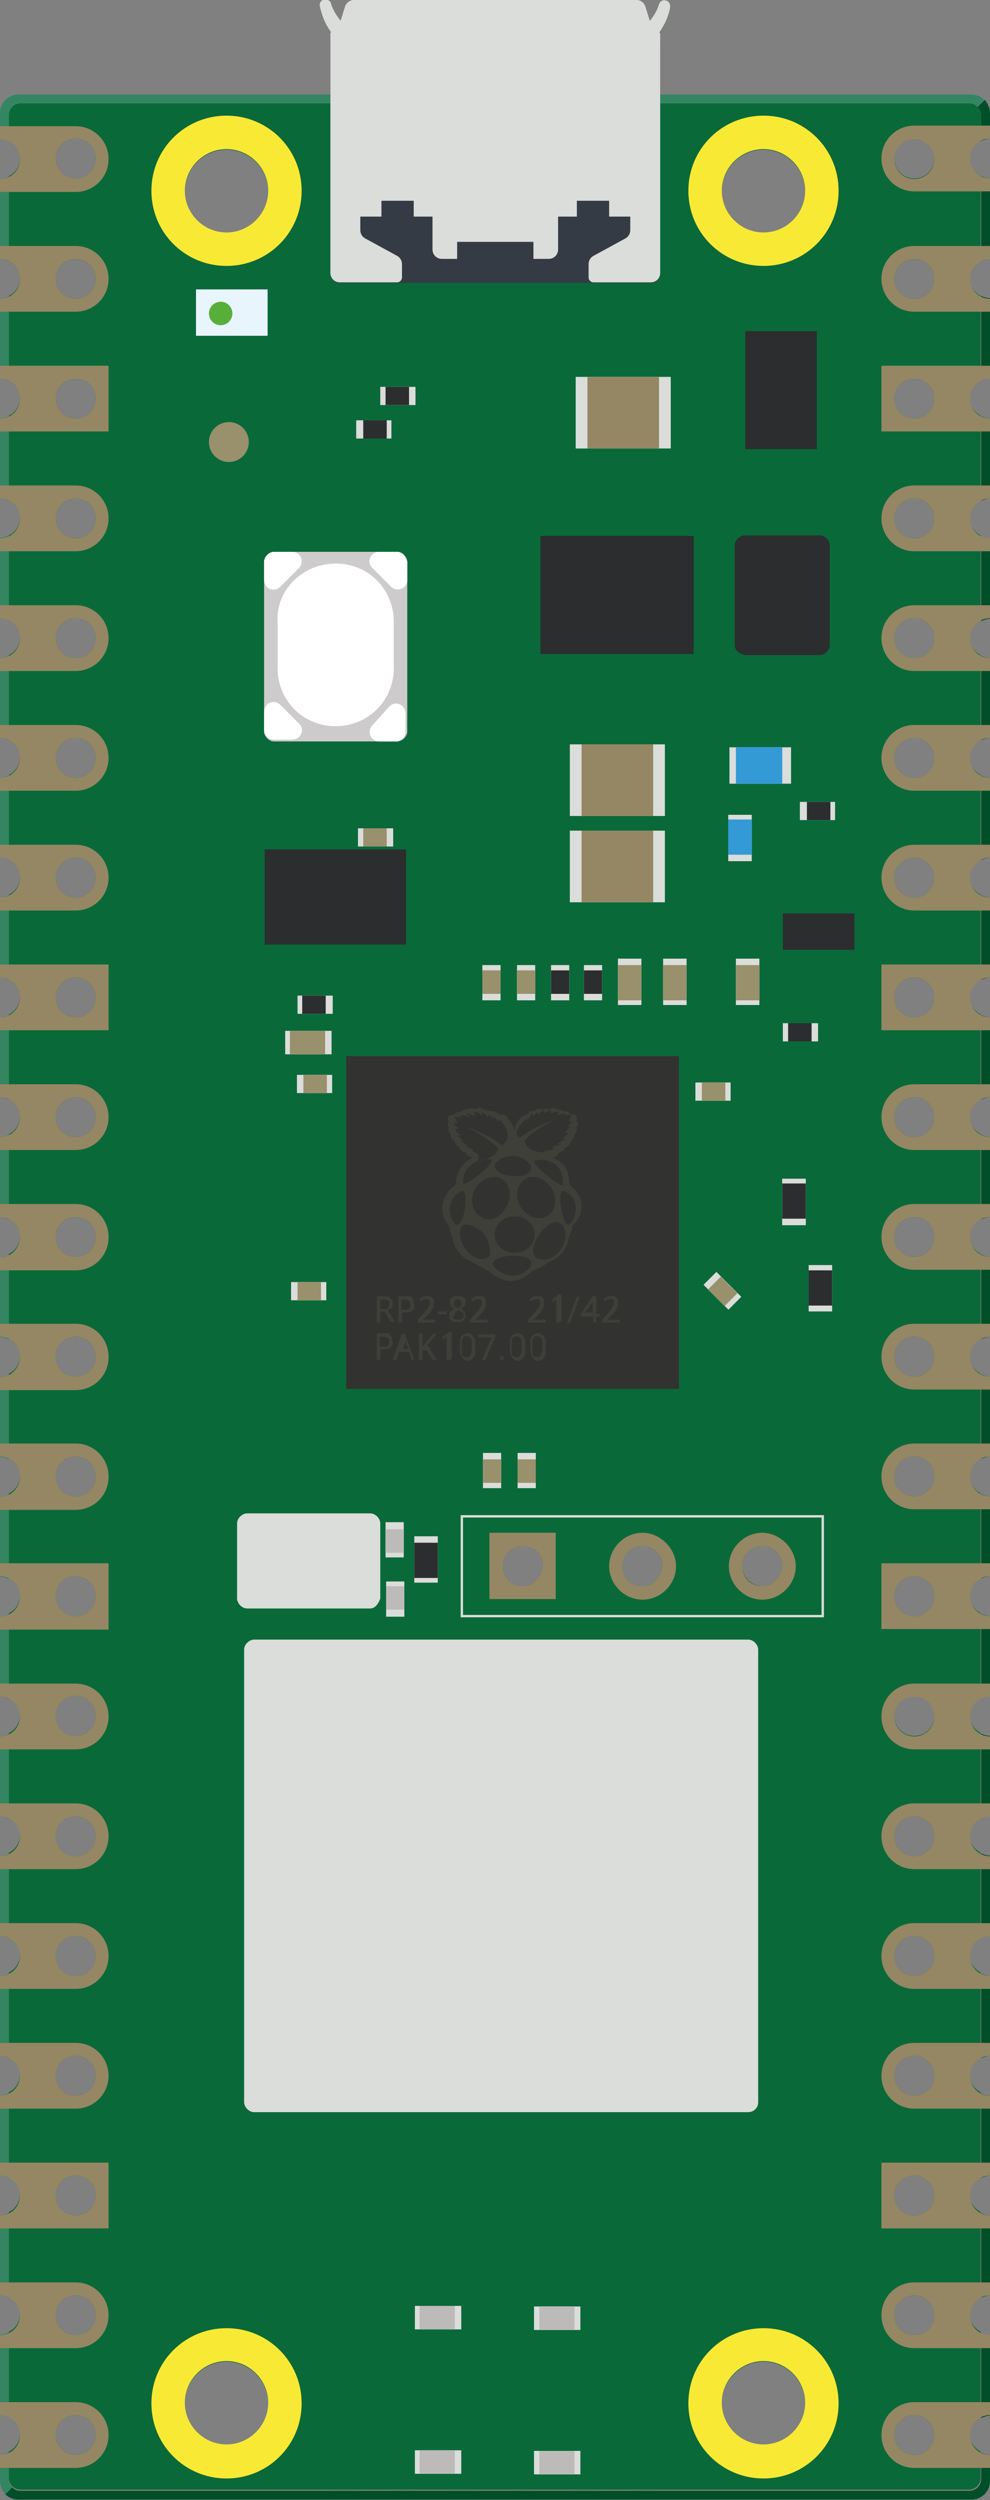 <?xml version="1.0" encoding="UTF-8" standalone="no"?>
<svg
   id="svg14242"
   version="1.1"
   viewBox="0 0 168.7 425.9"
   xmlns="http://www.w3.org/2000/svg"
   xmlns:svg="http://www.w3.org/2000/svg">
  <rect x="0" y="0" width="168.7" height="425.9" fill="#808080" stroke="none"/>
  <!-- Generator: Adobe Illustrator 29.2.1, SVG Export Plug-In . SVG Version: 2.1.0 Build 116)  -->
  <defs
     id="defs1">
    <style
       id="style1">
      .st0 {
        fill: none;
      }

      .st1 {
        fill: #bcbbba;
      }

      .st2 {
        fill: #338661;
      }

      .st3 {
        fill: #323230;
      }

      .st4 {
        fill: #dbddda;
      }

      .st5 {
        fill: #014f29;
      }

      .st6 {
        fill: #e9f5fc;
      }

      .st7 {
        isolation: isolate;
      }

      .st8 {
        fill: #0a6939;
      }

      .st9 {
        fill: #99906c;
      }

      .st10 {
        fill: #57af39;
      }

      .st11 {
        fill: #fff;
      }

      .st12 {
        fill: #2b2d2f;
      }

      .st13 {
        fill: #ebe713;
        fill-opacity: 0;
      }

      .st14 {
        fill: #353b45;
      }

      .st15 {
        fill: #cdcbcb;
      }

      .st16 {
        fill: #349ad6;
      }

      .st17 {
        fill: #958763;
      }

      .st18 {
        fill: #3e3f38;
      }

      .st19 {
        fill: #f8e935;
      }
    </style>
  </defs>
  <g
     id="g1">
    <path
       id="OF_pin1"
       style="opacity:0;fill:#eb0064;fill-opacity:1"
       class="st13"
       d="M19.7,47.4c0,3.4-2.9,6.2-6.3,6.2s-6.2-2.8-6.3-6.2,2.7-6.3,6.1-6.4,6.3,2.6,6.5,6" />
    <path
       id="OF_pin2"
       style="opacity:0;fill:#eb0064;fill-opacity:1"
       class="st13"
       d="M19.8,88.2c0,3.4-2.9,6.2-6.3,6.2s-6.2-2.8-6.3-6.2c0-3.4,2.7-6.3,6.1-6.4s6.3,2.6,6.5,6" />
    <path
       id="OF_pin3"
       style="opacity:0;fill:#eb0064;fill-opacity:1"
       class="st13"
       d="M19.7,108.8c0,3.4-2.9,6.2-6.3,6.2s-6.2-2.8-6.3-6.2,2.7-6.3,6.1-6.4,6.3,2.6,6.5,6" />
    <path
       id="OF_pin4"
       style="opacity:0;fill:#eb0064;fill-opacity:1"
       class="st13"
       d="M19.7,129c0,3.4-2.9,6.2-6.3,6.2s-6.2-2.8-6.3-6.2c0-3.4,2.7-6.3,6.1-6.4s6.3,2.6,6.5,6" />
    <path
       id="OF_pin5"
       style="opacity:0;fill:#eb0064;fill-opacity:1"
       class="st13"
       d="M19.7,149.5c0,3.4-2.9,6.2-6.3,6.2s-6.2-2.8-6.3-6.2,2.7-6.3,6.1-6.4,6.3,2.6,6.5,6" />
    <path
       id="OF_pin6"
       style="opacity:0;fill:#eb0064;fill-opacity:1"
       class="st13"
       d="M19.8,190.4c0,3.4-2.9,6.2-6.3,6.2s-6.2-2.8-6.3-6.2,2.7-6.3,6.1-6.4,6.3,2.6,6.5,6" />
    <path
       id="OF_pin7"
       style="opacity:0;fill:#eb0064;fill-opacity:1"
       class="st13"
       d="M19.8,210.9c0,3.4-2.9,6.2-6.3,6.2s-6.2-2.8-6.3-6.2,2.7-6.3,6.1-6.4,6.3,2.6,6.5,6" />
    <path
       id="OF_pin8"
       style="opacity:0;fill:#eb0064;fill-opacity:1"
       class="st13"
       d="M19.7,231.3c0,3.4-2.9,6.2-6.3,6.2-3.4,0-6.2-2.8-6.3-6.2s2.7-6.3,6.1-6.4,6.3,2.6,6.5,6" />
    <path
       id="OF_pin26"
       style="opacity:0;fill:#eb0064;fill-opacity:1"
       class="st13"
       d="M162.6,210.8c0,3.4-2.9,6.2-6.3,6.2-3.4,0-6.2-2.8-6.3-6.2,0-3.4,2.7-6.3,6.1-6.4,3.4-.1,6.3,2.6,6.5,6" />
    <path
       id="OF_pin27"
       style="opacity:0;fill:#eb0064;fill-opacity:1"
       class="st13"
       d="M162.6,190.4c0,3.4-2.9,6.2-6.3,6.2-3.4,0-6.2-2.8-6.3-6.2,0-3.4,2.7-6.3,6.1-6.4,3.4-.1,6.3,2.6,6.5,6" />
    <path
       id="OF_pin28"
       style="opacity:0;fill:#eb0064;fill-opacity:1"
       class="st13"
       d="M162.7,149.5c0,3.4-2.9,6.2-6.3,6.2-3.4,0-6.2-2.8-6.3-6.2,0-3.4,2.7-6.3,6.1-6.4,3.4-.1,6.3,2.6,6.5,6" />
    <path
       id="OF_pin9"
       style="opacity:0;fill:#eb0064;fill-opacity:1"
       class="st13"
       d="M19.8,251.8c0,3.4-2.9,6.2-6.3,6.2s-6.2-2.8-6.3-6.2c0-3.4,2.7-6.3,6.1-6.4s6.3,2.6,6.5,6" />
    <path
       id="OF_pin10"
       style="opacity:0;fill:#eb0064;fill-opacity:1"
       class="st13"
       d="M19.7,292.6c0,3.4-2.9,6.2-6.3,6.2-3.4,0-6.2-2.8-6.3-6.2,0-3.4,2.7-6.3,6.1-6.4s6.3,2.6,6.5,6" />
    <path
       id="OF_pin11"
       style="opacity:0;fill:#eb0064;fill-opacity:1"
       class="st13"
       d="M19.7,313.2c0,3.4-2.9,6.2-6.3,6.2-3.4,0-6.2-2.8-6.3-6.2s2.7-6.3,6.1-6.4c3.4-.1,6.3,2.6,6.5,6" />
    <path
       id="OF_pin12"
       style="opacity:0;fill:#eb0064;fill-opacity:1"
       class="st13"
       d="M19.8,333.6c0,3.4-2.9,6.2-6.3,6.2-3.4,0-6.2-2.8-6.3-6.2s2.7-6.3,6.1-6.4,6.3,2.6,6.5,6" />
    <path
       id="OF_pin13"
       style="opacity:0;fill:#eb0064;fill-opacity:1"
       class="st13"
       d="M19.8,354c0,3.4-2.9,6.2-6.3,6.2s-6.2-2.8-6.3-6.2,2.7-6.3,6.1-6.4,6.3,2.6,6.5,6" />
    <path
       id="OF_pin14"
       style="opacity:0;fill:#eb0064;fill-opacity:1"
       class="st13"
       d="M19.7,394.9c0,3.4-2.9,6.2-6.3,6.2-3.4,0-6.2-2.8-6.3-6.2s2.7-6.3,6.1-6.4,6.3,2.6,6.5,6" />
    <path
       id="OF_pin17"
       style="opacity:0;fill:#eb0064;fill-opacity:1"
       class="st13"
       d="M162.6,394.9c0,3.4-2.9,6.2-6.3,6.2-3.4,0-6.2-2.8-6.3-6.2,0-3.4,2.7-6.3,6.1-6.4,3.4-.1,6.3,2.6,6.5,6" />
    <path
       id="OF_pin15"
       style="opacity:0;fill:#eb0064;fill-opacity:1"
       class="st13"
       d="M19.6,415.3c0,3.4-2.9,6.2-6.3,6.2s-6.2-2.8-6.3-6.2,2.7-6.3,6.1-6.4c3.4-.1,6.3,2.6,6.5,6" />
    <path
       id="OF_pin16"
       style="opacity:0;fill:#eb0064;fill-opacity:1"
       class="st13"
       d="M162.6,415.1c0,3.4-2.9,6.2-6.3,6.2-3.4,0-6.2-2.8-6.3-6.2,0-3.4,2.7-6.3,6.1-6.4,3.4-.1,6.3,2.6,6.5,6" />
    <path
       id="OF_pin18"
       style="opacity:0;fill:#eb0064;fill-opacity:1"
       class="st13"
       d="M162.6,354c0,3.4-2.9,6.2-6.3,6.2-3.4,0-6.2-2.8-6.3-6.2,0-3.4,2.7-6.3,6.1-6.4,3.4-.1,6.3,2.6,6.5,6" />
    <path
       id="OF_pin19"
       style="opacity:0;fill:#eb0064;fill-opacity:1"
       class="st13"
       d="M162.5,333.6c0,3.4-2.9,6.2-6.3,6.2-3.4,0-6.2-2.8-6.3-6.2,0-3.4,2.7-6.3,6.1-6.4,3.4-.1,6.3,2.6,6.5,6" />
    <path
       id="OF_pin20"
       style="opacity:0;fill:#eb0064;fill-opacity:1"
       class="st13"
       d="M162.7,313.2c0,3.4-2.9,6.2-6.3,6.2-3.4,0-6.2-2.8-6.3-6.2,0-3.4,2.7-6.3,6.1-6.4,3.4-.1,6.3,2.6,6.5,6" />
    <path
       id="OF_pin21"
       style="opacity:0;fill:#eb0064;fill-opacity:1"
       class="st13"
       d="M162.6,292.8c0,3.4-2.9,6.2-6.3,6.2-3.4,0-6.2-2.8-6.3-6.2,0-3.4,2.7-6.3,6.1-6.4,3.4-.1,6.3,2.6,6.5,6" />
    <path
       id="OF_pin22"
       style="opacity:0;fill:#eb0064;fill-opacity:1"
       class="st13"
       d="M162.7,251.7c0,3.4-2.9,6.2-6.3,6.2-3.4,0-6.2-2.8-6.3-6.2,0-3.4,2.7-6.3,6.1-6.4,3.4-.1,6.3,2.6,6.5,6" />
    <path
       id="OF_pin0"
       style="opacity:0;fill:#eb0064;fill-opacity:1"
       class="st13"
       d="M19.7,27c0,3.4-2.9,6.2-6.3,6.2s-6.2-2.8-6.3-6.2,2.7-6.3,6.1-6.4,6.3,2.6,6.5,6" />
  </g>
  <g
     id="board">
    <g
       id="board1"
       data-name="board">
      <path
         id="path6617"
         class="st8"
         d="M167.2,24v-4.4c0-1.1-.9-2-2-2H3.5c-1.1,0-2,.9-2,2v4.4c1.1.6,1.9,1.7,1.9,3s-.8,2.5-1.9,3v14.4c1.1.6,1.9,1.7,1.9,3s-.8,2.5-1.9,3v14.4c1.1.6,1.9,1.7,1.9,3s-.8,2.5-1.9,3v14.4c1.1.6,1.9,1.7,1.9,3s-.8,2.5-1.9,3v14.4c1.1.6,1.9,1.7,1.9,3s-.8,2.5-1.9,3v14.4c1.1.6,1.9,1.7,1.9,3s-.8,2.5-1.9,3v14.4c1.1.6,1.9,1.7,1.9,3s-.8,2.5-1.9,3v14.4c1.1.6,1.9,1.7,1.9,3s-.8,2.5-1.9,3v14.4c1.1.6,1.9,1.7,1.9,3s-.8,2.5-1.9,3v14.4c1.1.6,1.9,1.7,1.9,3s-.8,2.5-1.9,3v14.4c1.1.6,1.9,1.7,1.9,3s-.8,2.5-1.9,3v14.4c1.1.6,1.9,1.7,1.9,3s-.8,2.5-1.9,3v14.4c1.1.6,1.9,1.7,1.9,3s-.8,2.5-1.9,3v14.4c1.1.6,1.9,1.7,1.9,3s-.8,2.5-1.9,3v14.4c1.1.6,1.9,1.7,1.9,3s-.8,2.5-1.9,3v14.4c1.1.6,1.9,1.7,1.9,3s-.8,2.5-1.9,3v14.4c1.1.6,1.9,1.7,1.9,3s-.8,2.5-1.9,3v14.4c1.1.6,1.9,1.7,1.9,3s-.8,2.5-1.9,3v14.4c1.1.6,1.9,1.7,1.9,3s-.8,2.5-1.9,3v14.4c1.1.6,1.9,1.7,1.9,3s-.8,2.5-1.9,3v4.5c0,1.1.9,2,2,2h161.6c1.1,0,2-.9,2-2v-4.5c-1.1-.6-1.9-1.7-1.9-3s.8-2.5,1.9-3v-14.4c-1.1-.6-1.9-1.7-1.9-3s.8-2.5,1.9-3v-14.4c-1.1-.6-1.9-1.7-1.9-3s.8-2.5,1.9-3v-14.4c-1.1-.6-1.9-1.7-1.9-3s.8-2.5,1.9-3v-14.4c-1.1-.6-1.9-1.7-1.9-3s.8-2.5,1.9-3v-14.4c-1.1-.6-1.9-1.7-1.9-3s.8-2.5,1.9-3v-14.4c-1.1-.6-1.9-1.7-1.9-3s.8-2.5,1.9-3v-14.4c-1.1-.6-1.9-1.7-1.9-3s.8-2.5,1.9-3v-14.4c-1.1-.6-1.9-1.7-1.9-3s.8-2.5,1.9-3v-14.4c-1.1-.6-1.9-1.7-1.9-3s.8-2.5,1.9-3v-14.4c-1.1-.6-1.9-1.7-1.9-3s.8-2.5,1.9-3v-14.4c-1.1-.6-1.9-1.7-1.9-3s.8-2.5,1.9-3v-14.4c-1.1-.6-1.9-1.7-1.9-3s.8-2.5,1.9-3v-14.4c-1.1-.6-1.9-1.7-1.9-3s.8-2.5,1.9-3v-14.4c-1.1-.6-1.9-1.7-1.9-3s.8-2.5,1.9-3v-14.4c-1.1-.6-1.9-1.7-1.9-3s.8-2.5,1.9-3v-14.4c-1.1-.6-1.9-1.7-1.9-3s.8-2.5,1.9-3v-14.4c-1.1-.6-1.9-1.7-1.9-3s.8-2.5,1.9-3v-14.4c-1.1-.6-1.9-1.7-1.9-3s.8-2.5,1.9-3v-14.4c-1.1-.6-1.9-1.7-1.9-3s.8-2.5,1.9-3ZM12.9,418.2c-1.9,0-3.4-1.5-3.4-3.4s1.5-3.4,3.4-3.4,3.4,1.5,3.4,3.4-1.5,3.4-3.4,3.4ZM12.9,397.8c-1.9,0-3.4-1.5-3.4-3.4s1.5-3.4,3.4-3.4,3.4,1.5,3.4,3.4-1.5,3.4-3.4,3.4ZM12.9,377.4c-1.9,0-3.4-1.5-3.4-3.4s1.5-3.4,3.4-3.4,3.4,1.5,3.4,3.4-1.5,3.4-3.4,3.4ZM12.9,357c-1.9,0-3.4-1.5-3.4-3.4s1.5-3.4,3.4-3.4,3.4,1.5,3.4,3.4-1.5,3.4-3.4,3.4ZM12.9,336.6c-1.9,0-3.4-1.5-3.4-3.4s1.5-3.4,3.4-3.4,3.4,1.5,3.4,3.4-1.5,3.4-3.4,3.4ZM12.9,316.2c-1.9,0-3.4-1.5-3.4-3.4s1.5-3.4,3.4-3.4,3.4,1.5,3.4,3.4-1.5,3.4-3.4,3.4ZM12.9,295.7c-1.9,0-3.4-1.5-3.4-3.4s1.5-3.4,3.4-3.4,3.4,1.5,3.4,3.4-1.5,3.4-3.4,3.4ZM12.9,275.3c-1.9,0-3.4-1.5-3.4-3.4s1.5-3.4,3.4-3.4,3.4,1.5,3.4,3.4-1.5,3.4-3.4,3.4ZM12.9,254.9c-1.9,0-3.4-1.5-3.4-3.4s1.5-3.4,3.4-3.4,3.4,1.5,3.4,3.4-1.5,3.4-3.4,3.4ZM12.9,234.5c-1.9,0-3.4-1.5-3.4-3.4s1.5-3.4,3.4-3.4,3.4,1.5,3.4,3.4-1.5,3.4-3.4,3.4ZM12.9,214.1c-1.9,0-3.4-1.5-3.4-3.4s1.5-3.4,3.4-3.4,3.4,1.5,3.4,3.4-1.5,3.4-3.4,3.4ZM12.9,193.7c-1.9,0-3.4-1.5-3.4-3.4s1.5-3.4,3.4-3.4,3.4,1.5,3.4,3.4-1.5,3.4-3.4,3.4ZM12.9,173.3c-1.9,0-3.4-1.5-3.4-3.4s1.5-3.4,3.4-3.4,3.4,1.5,3.4,3.4-1.5,3.4-3.4,3.4ZM12.9,152.9c-1.9,0-3.4-1.5-3.4-3.4s1.5-3.4,3.4-3.4,3.4,1.5,3.4,3.4-1.5,3.4-3.4,3.4ZM12.9,132.5c-1.9,0-3.4-1.5-3.4-3.4s1.5-3.4,3.4-3.4,3.4,1.5,3.4,3.4-1.5,3.4-3.4,3.4ZM12.9,112.1c-1.9,0-3.4-1.5-3.4-3.4s1.5-3.4,3.4-3.4,3.4,1.5,3.4,3.4-1.5,3.4-3.4,3.4ZM12.9,91.7c-1.9,0-3.4-1.5-3.4-3.4s1.5-3.4,3.4-3.4,3.4,1.5,3.4,3.4-1.5,3.4-3.4,3.4ZM12.9,71.3c-1.9,0-3.4-1.5-3.4-3.4s1.5-3.4,3.4-3.4,3.4,1.5,3.4,3.4-1.5,3.4-3.4,3.4ZM12.9,50.9c-1.9,0-3.4-1.5-3.4-3.4s1.5-3.4,3.4-3.4,3.4,1.5,3.4,3.4-1.5,3.4-3.4,3.4ZM12.9,30.4c-1.9,0-3.4-1.5-3.4-3.4s1.5-3.4,3.4-3.4,3.4,1.5,3.4,3.4-1.5,3.4-3.4,3.4ZM38.6,416.5c-3.9,0-7.1-3.2-7.1-7.1s3.2-7.1,7.1-7.1,7.1,3.2,7.1,7.1-3.2,7.1-7.1,7.1ZM38.6,39.7c-3.9,0-7.1-3.2-7.1-7.1s3.2-7.1,7.1-7.1,7.1,3.2,7.1,7.1-3.2,7.1-7.1,7.1ZM89.1,270.2c-2,0-3.4-1.4-3.4-3.4s1.4-3.4,3.4-3.4,3.4,1.4,3.4,3.4c-.3,2-1.7,3.4-3.4,3.4ZM109.5,270.2c-2,0-3.4-1.4-3.4-3.4s1.4-3.4,3.4-3.4,3.4,1.4,3.4,3.4c-.3,2-1.7,3.4-3.4,3.4ZM130.1,416.5c-3.9,0-7.1-3.2-7.1-7.1s3.2-7.1,7.1-7.1,7.1,3.2,7.1,7.1-3.2,7.1-7.1,7.1ZM126.5,266.8c0-2,1.4-3.4,3.4-3.4s3.4,1.4,3.4,3.4c-.3,2-1.7,3.4-3.4,3.4s-3.4-1.4-3.4-3.4ZM130.1,39.7c-3.9,0-7.1-3.2-7.1-7.1s3.2-7.1,7.1-7.1,7.1,3.2,7.1,7.1-3.2,7.1-7.1,7.1ZM155.8,418.2c-1.9,0-3.4-1.5-3.4-3.4s1.5-3.4,3.4-3.4,3.4,1.5,3.4,3.4-1.5,3.4-3.4,3.4ZM155.8,397.8c-1.9,0-3.4-1.5-3.4-3.4s1.5-3.4,3.4-3.4,3.4,1.5,3.4,3.4-1.5,3.4-3.4,3.4ZM155.8,377.4c-1.9,0-3.4-1.5-3.4-3.4s1.5-3.4,3.4-3.4,3.4,1.5,3.4,3.4-1.5,3.4-3.4,3.4ZM155.8,357c-1.9,0-3.4-1.5-3.4-3.4s1.5-3.4,3.4-3.4,3.4,1.5,3.4,3.4-1.5,3.4-3.4,3.4ZM155.8,336.6c-1.9,0-3.4-1.5-3.4-3.4s1.5-3.4,3.4-3.4,3.4,1.5,3.4,3.4-1.5,3.4-3.4,3.4ZM155.8,316.2c-1.9,0-3.4-1.5-3.4-3.4s1.5-3.4,3.4-3.4,3.4,1.5,3.4,3.4-1.5,3.4-3.4,3.4ZM155.8,295.7c-1.9,0-3.4-1.5-3.4-3.4s1.5-3.4,3.4-3.4,3.4,1.5,3.4,3.4-1.5,3.4-3.4,3.4ZM155.8,275.3c-1.9,0-3.4-1.5-3.4-3.4s1.5-3.4,3.4-3.4,3.4,1.5,3.4,3.4-1.5,3.4-3.4,3.4ZM155.8,254.9c-1.9,0-3.4-1.5-3.4-3.4s1.5-3.4,3.4-3.4,3.4,1.5,3.4,3.4-1.5,3.4-3.4,3.4ZM155.8,234.5c-1.9,0-3.4-1.5-3.4-3.4s1.5-3.4,3.4-3.4,3.4,1.5,3.4,3.4-1.5,3.4-3.4,3.4ZM155.8,214.1c-1.9,0-3.4-1.5-3.4-3.4s1.5-3.4,3.4-3.4,3.4,1.5,3.4,3.4-1.5,3.4-3.4,3.4ZM155.8,193.7c-1.9,0-3.4-1.5-3.4-3.4s1.5-3.4,3.4-3.4,3.4,1.5,3.4,3.4-1.5,3.4-3.4,3.4ZM155.8,173.3c-1.9,0-3.4-1.5-3.4-3.4s1.5-3.4,3.4-3.4,3.4,1.5,3.4,3.4-1.5,3.4-3.4,3.4ZM155.8,152.9c-1.9,0-3.4-1.5-3.4-3.4s1.5-3.4,3.4-3.4,3.4,1.5,3.4,3.4-1.5,3.4-3.4,3.4ZM155.8,132.5c-1.9,0-3.4-1.5-3.4-3.4s1.5-3.4,3.4-3.4,3.4,1.5,3.4,3.4-1.5,3.4-3.4,3.4ZM155.8,112.1c-1.9,0-3.4-1.5-3.4-3.4s1.5-3.4,3.4-3.4,3.4,1.5,3.4,3.4-1.5,3.4-3.4,3.4ZM155.8,91.7c-1.9,0-3.4-1.5-3.4-3.4s1.5-3.4,3.4-3.4,3.4,1.5,3.4,3.4-1.5,3.4-3.4,3.4ZM155.8,71.3c-1.9,0-3.4-1.5-3.4-3.4s1.5-3.4,3.4-3.4,3.4,1.5,3.4,3.4-1.5,3.4-3.4,3.4ZM155.8,50.9c-1.9,0-3.4-1.5-3.4-3.4s1.5-3.4,3.4-3.4,3.4,1.5,3.4,3.4-1.5,3.4-3.4,3.4ZM155.8,30.4c-1.9,0-3.4-1.5-3.4-3.4s1.5-3.4,3.4-3.4,3.4,1.5,3.4,3.4-1.5,3.4-3.4,3.4Z" />
      <g
         id="path52">
        <path
           id="path6619"
           class="st5"
           d="M97.7,424.3c.2.5.4,1,.4,1.5h13.5c0-.6.2-1.1.4-1.5h-14.4Z" />
      </g>
      <g
         id="path521"
         data-name="path52">
        <path
           id="path6622"
           class="st5"
           d="M76.4,424.3c.2.5.4,1,.4,1.5h13.5c0-.6.2-1.1.4-1.5h-14.4Z" />
      </g>
      <g
         id="path522"
         data-name="path52">
        <path
           id="path6625"
           class="st5"
           d="M56.5,424.3c.2.5.4,1,.4,1.5h13.5c0-.6.2-1.1.4-1.5h-14.4Z" />
      </g>
      <g
         id="path4">
        <path
           id="path6628"
           class="st0"
           d="M38.6,39.7c3.9,0,7.1-3.2,7.1-7.1s-3.2-7.1-7.1-7.1-7.1,3.2-7.1,7.1,3.2,7.1,7.1,7.1Z" />
      </g>
      <g
         id="path6">
        <path
           id="path6631"
           class="st0"
           d="M130.1,416.5c3.9,0,7.1-3.2,7.1-7.1s-3.2-7.1-7.1-7.1-7.1,3.2-7.1,7.1,3.2,7.1,7.1,7.1Z" />
      </g>
      <g
         id="path8">
        <path
           id="path6634"
           class="st0"
           d="M130.1,39.7c3.9,0,7.1-3.2,7.1-7.1s-3.2-7.1-7.1-7.1-7.1,3.2-7.1,7.1,3.2,7.1,7.1,7.1Z" />
      </g>
      <g
         id="circle10">
        <circle
           id="ellipse6637"
           class="st0"
           cx="38.6"
           cy="409.4"
           r="7.1" />
      </g>
      <g
         id="path12">
        <path
           id="path6640"
           class="st5"
           d="M168.7,44v-13.6h0c-.6,0-1.1-.2-1.5-.4v14.4c.5-.2,1-.4,1.5-.4Z" />
      </g>
      <g
         id="path14">
        <path
           id="path6643"
           class="st5"
           d="M168.7,64.4v-13.6h0c-.6,0-1.1-.2-1.5-.4v14.4c.5-.2,1-.4,1.5-.4h0Z" />
      </g>
      <g
         id="path16">
        <path
           id="path6646"
           class="st5"
           d="M168.7,84.9v-13.6h0c-.6,0-1.1-.2-1.5-.4v14.4c.5-.2,1-.4,1.5-.4h0Z" />
      </g>
      <g
         id="path18">
        <path
           id="path6649"
           class="st5"
           d="M168.7,105.3v-13.5h0c-.6,0-1.1-.2-1.5-.4v14.4c.5-.2,1-.4,1.5-.4Z" />
      </g>
      <g
         id="path20">
        <path
           id="path6652"
           class="st5"
           d="M168.7,125.7v-13.6h0c-.6,0-1.1-.2-1.5-.4v14.4c.5-.2,1-.4,1.5-.4h0Z" />
      </g>
      <g
         id="path22">
        <path
           id="path6655"
           class="st5"
           d="M168.7,146.1v-13.6h0c-.6,0-1.1-.2-1.5-.4v14.4c.5-.2,1-.4,1.5-.4Z" />
      </g>
      <g
         id="path24">
        <path
           id="path6658"
           class="st5"
           d="M168.7,166.5v-13.6h0c-.6,0-1.1-.2-1.5-.4v14.4c.5-.2,1-.4,1.5-.4Z" />
      </g>
      <g
         id="path26">
        <path
           id="path6661"
           class="st5"
           d="M168.7,186.9v-13.6h0c-.6,0-1.1-.2-1.5-.4v14.4c.5-.2,1-.4,1.5-.4Z" />
      </g>
      <g
         id="path28">
        <path
           id="path6664"
           class="st5"
           d="M168.7,207.3v-13.6h0c-.6,0-1.1-.2-1.5-.4v14.4c.5-.2,1-.4,1.5-.4Z" />
      </g>
      <g
         id="path30">
        <path
           id="path6667"
           class="st5"
           d="M168.7,227.7v-13.6h0c-.6,0-1.1-.2-1.5-.4v14.4c.5-.2,1-.4,1.5-.4Z" />
      </g>
      <g
         id="path32">
        <path
           id="path6670"
           class="st5"
           d="M168.7,248.1v-13.6h0c-.6,0-1.1-.2-1.5-.4v14.4c.5-.2,1-.4,1.5-.4Z" />
      </g>
      <g
         id="path34">
        <path
           id="path6673"
           class="st5"
           d="M168.7,268.5v-13.6h0c-.6,0-1.1-.2-1.5-.4v14.4c.5-.2,1-.4,1.5-.4Z" />
      </g>
      <g
         id="path36">
        <path
           id="path6676"
           class="st5"
           d="M168.7,288.9v-13.6h0c-.6,0-1.1-.2-1.5-.4v14.4c.5-.2,1-.4,1.5-.4Z" />
      </g>
      <g
         id="path38">
        <path
           id="path6679"
           class="st5"
           d="M168.7,309.3v-13.6h0c-.6,0-1.1-.2-1.5-.4v14.4c.5-.2,1-.4,1.5-.4Z" />
      </g>
      <g
         id="path40">
        <path
           id="path6682"
           class="st5"
           d="M168.7,329.7v-13.6h0c-.6,0-1.1-.2-1.5-.4v14.4c.5-.2,1-.4,1.5-.4Z" />
      </g>
      <g
         id="path42">
        <path
           id="path6685"
           class="st5"
           d="M168.7,350.2v-13.6h0c-.6,0-1.1-.2-1.5-.4v14.4c.5-.2,1-.4,1.5-.4Z" />
      </g>
      <g
         id="path44">
        <path
           id="path6688"
           class="st5"
           d="M168.7,370.6v-13.6h0c-.6,0-1.1-.2-1.5-.4v14.4c.5-.2,1-.4,1.5-.4Z" />
      </g>
      <g
         id="path46">
        <path
           id="path6691"
           class="st5"
           d="M168.7,391v-13.6h0c-.6,0-1.1-.2-1.5-.4v14.4c.5-.2,1-.4,1.5-.4Z" />
      </g>
      <g
         id="path48">
        <path
           id="path6694"
           class="st5"
           d="M168.7,411.4v-13.5h0c-.6,0-1.1-.2-1.5-.4v14.4c.5-.2,1-.4,1.5-.4Z" />
      </g>
      <g
         id="path50">
        <path
           id="path6697"
           class="st5"
           d="M168.7,418.2h0c-.6,0-1.1-.2-1.5-.4v4.5c0,1.1-.9,2-2,2h-57.4c.2.5.4,1,.4,1.5h57.3c1.8,0,3.2-1.4,3.2-3.2v-4.4h0,0Z" />
      </g>
      <g
         id="path523"
         data-name="path52">
        <path
           id="path6700"
           class="st5"
           d="M67,424.3c.2.5.4,1,.4,1.5h13.5c0-.6.2-1.1.4-1.5h-14.4Z" />
      </g>
      <g
         id="path54">
        <path
           id="path6703"
           class="st5"
           d="M87.4,424.3c.2.5.4,1,.4,1.5h13.6c0-.6.2-1.1.4-1.5h-14.4Z" />
      </g>
      <g
         id="path56">
        <path
           id="path6706"
           class="st5"
           d="M167.8,17l-1.2,1.2c.4.4.6.9.6,1.4v4.4c.5-.2,1-.4,1.5-.4h0v-4.3c0-.9-.4-1.7-.9-2.3Z" />
      </g>
      <g
         id="path62">
        <path
           id="path6709"
           class="st5"
           d="M60.9,424.3H3.5c-.6,0-1.1-.2-1.4-.6l-1.2,1.2c.6.6,1.4.9,2.3.9h57.3c0-.6.2-1.1.4-1.5h0Z" />
      </g>
      <g
         id="path70">
        <path
           id="path6712"
           class="st2"
           d="M165.5,16.1H3.2C1.4,16.1,0,17.5,0,19.3v4.3H0c.6,0,1.1.2,1.5.4v-4.4c0-1.1.9-2,2-2h161.6c.6,0,1.1.2,1.4.6l1.2-1.2c-.6-.6-1.4-.9-2.3-.9h0Z" />
      </g>
      <g
         id="path72">
        <path
           id="path6715"
           class="st2"
           d="M0,50.9v13.6H0c.6,0,1.1.2,1.5.4v-14.4c-.5.2-1,.4-1.5.4Z" />
      </g>
      <g
         id="path74">
        <path
           id="path6718"
           class="st2"
           d="M0,71.3v13.6H0c.6,0,1.1.2,1.5.4v-14.4c-.5.2-1,.4-1.5.4Z" />
      </g>
      <g
         id="path76">
        <path
           id="path6721"
           class="st2"
           d="M0,91.7v13.5H0c.6,0,1.1.2,1.5.4v-14.4c-.5.2-1,.4-1.5.4Z" />
      </g>
      <g
         id="path78">
        <path
           id="path6724"
           class="st2"
           d="M0,112.1v13.6H0c.6,0,1.1.2,1.5.4v-14.4c-.5.2-1,.4-1.5.4Z" />
      </g>
      <g
         id="path80">
        <path
           id="path6727"
           class="st2"
           d="M0,132.5v13.6H0c.6,0,1.1.2,1.5.4v-14.4c-.5.2-1,.4-1.5.4Z" />
      </g>
      <g
         id="path82">
        <path
           id="path6730"
           class="st2"
           d="M0,152.9v13.6H0c.6,0,1.1.2,1.5.4v-14.4c-.5.2-1,.4-1.5.4Z" />
      </g>
      <g
         id="path84">
        <path
           id="path6733"
           class="st2"
           d="M0,173.3v13.6H0c.6,0,1.1.2,1.5.4v-14.4c-.5.2-1,.4-1.5.4Z" />
      </g>
      <g
         id="path86">
        <path
           id="path6736"
           class="st2"
           d="M0,193.7v13.6H0c.6,0,1.1.2,1.5.4v-14.4c-.5.2-1,.4-1.5.4Z" />
      </g>
      <g
         id="path88">
        <path
           id="path6739"
           class="st2"
           d="M0,214.2v13.6H0c.6,0,1.1.2,1.5.4v-14.4c-.5.2-1,.4-1.5.4Z" />
      </g>
      <g
         id="path90">
        <path
           id="path6742"
           class="st2"
           d="M0,234.6v13.6H0c.6,0,1.1.2,1.5.4v-14.4c-.5.2-1,.4-1.5.4Z" />
      </g>
      <g
         id="path92">
        <path
           id="path6745"
           class="st2"
           d="M0,255v13.6H0c.6,0,1.1.2,1.5.4v-14.4c-.5.2-1,.4-1.5.4Z" />
      </g>
      <g
         id="path94">
        <path
           id="path6748"
           class="st2"
           d="M0,275.4v13.6H0c.6,0,1.1.2,1.5.4v-14.4c-.5.2-1,.4-1.5.4Z" />
      </g>
      <g
         id="path96">
        <path
           id="path6751"
           class="st2"
           d="M0,295.8v13.6H0c.6,0,1.1.2,1.5.4v-14.4c-.5.2-1,.4-1.5.4Z" />
      </g>
      <g
         id="path98">
        <path
           id="path6754"
           class="st2"
           d="M0,316.2v13.6H0c.6,0,1.1.2,1.5.4v-14.4c-.5.2-1,.4-1.5.4Z" />
      </g>
      <g
         id="path100">
        <path
           id="path6757"
           class="st2"
           d="M0,336.6v13.6H0c.6,0,1.1.2,1.5.4v-14.4c-.5.2-1,.4-1.5.4Z" />
      </g>
      <g
         id="path102">
        <path
           id="path6760"
           class="st2"
           d="M0,357v13.6H0c.6,0,1.1.2,1.5.4v-14.4c-.5.2-1,.4-1.5.4Z" />
      </g>
      <g
         id="path104">
        <path
           id="path6763"
           class="st2"
           d="M0,377.4v13.6H0c.6,0,1.1.2,1.5.4v-14.4c-.5.2-1,.4-1.5.4Z" />
      </g>
      <g
         id="path106">
        <path
           id="path6766"
           class="st2"
           d="M0,397.8v13.5H0c.6,0,1.1.2,1.5.4v-14.4c-.5.2-1,.4-1.5.4Z" />
      </g>
      <g
         id="path108">
        <path
           id="path6769"
           class="st2"
           d="M0,30.5v13.6H0c.6,0,1.1.2,1.5.4v-14.4c-.5.2-1,.4-1.5.4Z" />
      </g>
      <g
         id="path112">
        <path
           id="path6772"
           class="st2"
           d="M.9,424.9l1.2-1.2c-.4-.4-.6-.9-.6-1.4v-4.5c-.5.2-1,.4-1.5.4v4.4c0,.9.4,1.7.9,2.3Z" />
      </g>
      <g
         id="yellow_holes">
        <g
           id="circle119">
          <path
             id="path6775"
             class="st19"
             d="M38.6,422.2c-7.1,0-12.8-5.7-12.8-12.8s5.7-12.8,12.8-12.8,12.8,5.7,12.8,12.8-5.7,12.8-12.8,12.8ZM38.6,402.2c-3.9,0-7.1,3.2-7.1,7.1s3.2,7.1,7.1,7.1,7.1-3.2,7.1-7.1-3.2-7.1-7.1-7.1Z" />
        </g>
        <g
           id="circle125">
          <path
             id="path6778"
             class="st19"
             d="M130.1,422.2c-7.1,0-12.8-5.7-12.8-12.8s5.7-12.8,12.8-12.8,12.8,5.7,12.8,12.8-5.7,12.8-12.8,12.8ZM130.1,402.2c-3.9,0-7.1,3.2-7.1,7.1s3.2,7.1,7.1,7.1,7.1-3.2,7.1-7.1-3.2-7.1-7.1-7.1Z" />
        </g>
        <g
           id="circle131">
          <path
             id="path6781"
             class="st19"
             d="M38.6,45.3c-7.1,0-12.8-5.7-12.8-12.8s5.7-12.8,12.8-12.8,12.8,5.7,12.8,12.8-5.7,12.8-12.8,12.8ZM38.6,25.4c-3.9,0-7.1,3.2-7.1,7.1s3.2,7.1,7.1,7.1,7.1-3.2,7.1-7.1-3.2-7.1-7.1-7.1Z" />
        </g>
        <g
           id="circle137">
          <path
             id="path6784"
             class="st19"
             d="M130.1,45.3c-7.1,0-12.8-5.7-12.8-12.8s5.7-12.8,12.8-12.8,12.8,5.7,12.8,12.8-5.7,12.8-12.8,12.8ZM130.1,25.4c-3.9,0-7.1,3.2-7.1,7.1s3.2,7.1,7.1,7.1,7.1-3.2,7.1-7.1-3.2-7.1-7.1-7.1Z" />
        </g>
      </g>
      <g
         id="usb">
        <g
           id="path145">
          <path
             id="path6788"
             class="st14"
             d="M110.9,48.2h-53c-.9,0-1.6-.7-1.6-1.6V7.1c0-.9.7-1.6,1.6-1.6h53c.9,0,1.6.7,1.6,1.6v39.5c0,.9-.7,1.6-1.6,1.6Z" />
        </g>
        <g
           id="path147">
          <path
             id="path6791"
             class="st4"
             d="M60.3,0c-.7,0-1.3.5-1.5,1.1l-.9,2.9-1.6,1.6v40.9c0,.9.7,1.6,1.6,1.6h9.8c.4,0,.8-.4.8-.8v-2.3c0-.6-.3-1.1-.8-1.4l-5.5-3c-.5-.3-.8-.8-.8-1.4v-2.3h3.6v-2.7h5.5v2.7h3.2v5.6c0,.9.7,1.6,1.6,1.6h2.6v-2.9h13v2.9h2.6c.9,0,1.6-.7,1.6-1.6v-5.6h3.2v-2.7h5.5v2.7h3.6v2.3c0,.6-.3,1.1-.8,1.4l-5.5,3c-.5.3-.8.8-.8,1.4v2.3c0,.4.4.8.8.8h9.8c.9,0,1.6-.7,1.6-1.6V5.7l-1.6-1.6-.9-2.9C109.8.5,109.2,0,108.5,0h-48.2Z" />
        </g>
        <g
           id="path151">
          <path
             id="path6794"
             class="st4"
             d="M58,7.7c-.7-.9-1.4-1.9-2.1-3-.7-1.1-1.1-2.4-1.4-3.6h0c-.1-.6.2-1.1.8-1.2.5,0,1,.2,1.1.7.6,2,2.1,3.5,3.7,5.2.6.6.5,1.5,0,2-.6.6-1.5.5-2,0,0,0,0-.1-.1-.1h0s0,0,0,0Z" />
        </g>
        <g
           id="path153">
          <path
             id="path6797"
             class="st4"
             d="M108.6,5.9c1.6-1.7,3.1-3.1,3.7-5.2.2-.5.7-.8,1.2-.6.5.1.7.6.7,1.1h0c-.2,1.2-.7,2.5-1.4,3.6-.6,1.1-1.4,2-2.1,3-.5.6-1.4.8-2,.3-.6-.5-.8-1.4-.3-2,0,0,0-.1.1-.2h0Z" />
        </g>
      </g>
    </g>
    <g
       id="Components_Large">
      <g
         id="g6804">
        <path
           id="path6802"
           class="st4"
           d="M63.1,274h-21c-.9,0-1.7-.9-1.7-1.7v-12.8c0-.9.9-1.7,1.7-1.7h21c.9,0,1.7.9,1.7,1.7v12.8c-.3.9-.9,1.7-1.7,1.7Z" />
      </g>
      <g
         id="g6808">
        <rect
           id="rect6806"
           class="st12"
           x="45.1"
           y="144.7"
           width="24.1"
           height="16.2" />
      </g>
      <g
         id="g6812">
        <rect
           id="rect6810"
           class="st12"
           x="92.1"
           y="91.3"
           width="26.1"
           height="20.1" />
      </g>
      <g
         id="g6816">
        <rect
           id="rect6814"
           class="st12"
           x="127"
           y="56.4"
           width="12.2"
           height="20.1" />
      </g>
      <g
         id="g6820">
        <rect
           id="rect6818"
           class="st6"
           x="33.4"
           y="49.3"
           width="12.2"
           height="7.9" />
      </g>
      <g
         id="g6846">
        <g
           id="g6824">
          <path
             id="path6822"
             class="st15"
             d="M46.7,94h21c.9,0,1.7.9,1.7,1.7v28.9c0,.9-.9,1.7-1.7,1.7h-21c-.9,0-1.7-.9-1.7-1.7v-28.9c0-.9.9-1.7,1.7-1.7Z" />
        </g>
        <g
           id="g6828">
          <path
             id="path6826"
             class="st11"
             d="M57.2,96h0c5.7,0,9.9,4.5,9.9,9.9v7.9c0,5.7-4.5,9.9-9.9,9.9h0c-5.7,0-9.9-4.5-9.9-9.9v-7.9c-.3-5.4,4.3-9.9,9.9-9.9h0Z" />
        </g>
        <g
           id="g6832">
          <path
             id="path6830"
             class="st11"
             d="M45,95.7v3.1c0,1.4,1.7,2.3,2.8,1.1l3.1-3.1c1.1-1.1.3-2.8-1.1-2.8h-3.1c-.9,0-1.7.9-1.7,1.7h0Z" />
        </g>
        <g
           id="g6836">
          <path
             id="path6834"
             class="st11"
             d="M67.7,94h-3.1c-1.4,0-2.3,1.7-1.1,2.8l3.1,3.1c1.1,1.1,2.8.3,2.8-1.1v-3.1c-.3-.9-.9-1.7-1.7-1.7h0Z" />
        </g>
        <g
           id="g6840">
          <path
             id="path6838"
             class="st11"
             d="M69.1,124.6v-3.1c0-1.4-1.7-2.3-2.8-1.1l-2.8,3.1c-1.1,1.1-.3,2.8,1.1,2.8h3.1c.9-.3,1.4-.9,1.4-1.7Z" />
        </g>
        <g
           id="g6844">
          <path
             id="path6842"
             class="st11"
             d="M46.7,126h3.1c1.4,0,2.3-1.7,1.1-2.8l-3.1-3.1c-1.1-1.1-2.8-.3-2.8,1.1v3.1c0,1.1.9,1.7,1.7,1.7Z" />
        </g>
      </g>
      <g
         id="g6850">
        <path
           id="path6848"
           class="st12"
           d="M125.2,109.9v-17c0-.9.9-1.7,1.7-1.7h12.8c.9,0,1.7.9,1.7,1.7v17c0,.9-.9,1.7-1.7,1.7h-12.8c-1.1-.3-1.7-.9-1.7-1.7Z" />
      </g>
      <g
         id="g6854">
        <circle
           id="circle6852"
           class="st10"
           cx="37.6"
           cy="53.4"
           r="2" />
      </g>
      <g
         id="g6858">
        <rect
           id="rect6856"
           class="st4"
           x="97.1"
           y="126.8"
           width="16.2"
           height="12.2" />
      </g>
      <g
         id="g6862">
        <rect
           id="rect6860"
           class="st4"
           x="98.1"
           y="64.2"
           width="16.2"
           height="12.2" />
      </g>
      <g
         id="g6866">
        <rect
           id="rect6864"
           class="st17"
           x="100.1"
           y="64.2"
           width="12.2"
           height="12.2" />
      </g>
      <g
         id="g6870">
        <rect
           id="rect6868"
           class="st17"
           x="99.1"
           y="126.8"
           width="12.2"
           height="12.2" />
      </g>
      <g
         id="g6874">
        <rect
           id="rect6872"
           class="st4"
           x="97.1"
           y="141.5"
           width="16.2"
           height="12.2" />
      </g>
      <g
         id="g6878">
        <rect
           id="rect6876"
           class="st17"
           x="99.1"
           y="141.5"
           width="12.2"
           height="12.2" />
      </g>
      <g
         id="g6882">
        <circle
           id="circle6880"
           class="st9"
           cx="39"
           cy="75.3"
           r="3.4" />
      </g>
      <g
         id="g6886">
        <path
           id="path6884"
           class="st4"
           d="M127.5,359.8H43.3c-.9,0-1.7-.9-1.7-1.7v-77.1c0-.9.9-1.7,1.7-1.7h84.2c.9,0,1.7.9,1.7,1.7v77.1c0,1.1-.9,1.7-1.7,1.7Z" />
      </g>
    </g>
    <g
       id="Components_Small">
      <g
         id="g6891">
        <rect
           id="rect6889"
           class="st12"
           x="133.4"
           y="155.6"
           width="12.2"
           height="6.2" />
      </g>
      <g
         id="g6895">
        <rect
           id="rect6893"
           class="st4"
           x="124.1"
           y="138.8"
           width="4"
           height="7.9" />
      </g>
      <g
         id="g6899">
        <rect
           id="rect6897"
           class="st16"
           x="124.1"
           y="139.6"
           width="4"
           height="6" />
      </g>
      <g
         id="g6903">
        <rect
           id="rect6901"
           class="st4"
           x="125.4"
           y="163.3"
           width="4"
           height="7.9" />
      </g>
      <g
         id="g6907">
        <rect
           id="rect6905"
           class="st9"
           x="125.4"
           y="164.4"
           width="4"
           height="6" />
      </g>
      <g
         id="g6911">
        <rect
           id="rect6909"
           class="st4"
           x="124.3"
           y="127.3"
           width="10.5"
           height="6.2" />
      </g>
      <g
         id="g6915">
        <rect
           id="rect6913"
           class="st16"
           x="125.4"
           y="127.3"
           width="7.9"
           height="6.2" />
      </g>
      <g
         id="g6919">
        <rect
           id="rect6917"
           class="st4"
           x="99.5"
           y="164.4"
           width="3.1"
           height="6" />
      </g>
      <g
         id="g6923">
        <rect
           id="rect6921"
           class="st12"
           x="99.5"
           y="165.3"
           width="3.1"
           height="4" />
      </g>
      <g
         id="g6927">
        <rect
           id="rect6925"
           class="st4"
           x="133.4"
           y="174.3"
           width="6"
           height="3.1" />
      </g>
      <g
         id="g6931">
        <rect
           id="rect6929"
           class="st12"
           x="134.3"
           y="174.3"
           width="4"
           height="3.1" />
      </g>
      <g
         id="g6935">
        <rect
           id="rect6933"
           class="st4"
           x="136.3"
           y="136.6"
           width="6"
           height="3.1" />
      </g>
      <g
         id="g6939">
        <rect
           id="rect6937"
           class="st12"
           x="137.5"
           y="136.6"
           width="4"
           height="3.1" />
      </g>
      <g
         id="g6943">
        <rect
           id="rect6941"
           class="st4"
           x="93.9"
           y="164.4"
           width="3.1"
           height="6" />
      </g>
      <g
         id="g6947">
        <rect
           id="rect6945"
           class="st12"
           x="93.9"
           y="165.3"
           width="3.1"
           height="4" />
      </g>
      <g
         id="g6951">
        <rect
           id="rect6949"
           class="st4"
           x="60.7"
           y="71.6"
           width="6"
           height="3.1" />
      </g>
      <g
         id="g6955">
        <rect
           id="rect6953"
           class="st12"
           x="61.9"
           y="71.6"
           width="4"
           height="3.1" />
      </g>
      <g
         id="g6959">
        <rect
           id="rect6957"
           class="st4"
           x="64.8"
           y="65.9"
           width="6"
           height="3.1" />
      </g>
      <g
         id="g6963">
        <rect
           id="rect6961"
           class="st12"
           x="65.7"
           y="65.9"
           width="4"
           height="3.1" />
      </g>
      <g
         id="g6967">
        <rect
           id="rect6965"
           class="st4"
           x="88.1"
           y="164.4"
           width="3.1"
           height="6" />
      </g>
      <g
         id="g6971">
        <rect
           id="rect6969"
           class="st9"
           x="88.1"
           y="165.3"
           width="3.1"
           height="4" />
      </g>
      <g
         id="g6975">
        <rect
           id="rect6973"
           class="st4"
           x="82.2"
           y="164.4"
           width="3.1"
           height="6" />
      </g>
      <g
         id="g6979">
        <rect
           id="rect6977"
           class="st9"
           x="82.2"
           y="165.3"
           width="3.1"
           height="4" />
      </g>
      <g
         id="g6983">
        <rect
           id="rect6981"
           class="st4"
           x="61"
           y="141.1"
           width="6"
           height="3.1" />
      </g>
      <g
         id="g6987">
        <rect
           id="rect6985"
           class="st9"
           x="61.9"
           y="141.1"
           width="4"
           height="3.1" />
      </g>
      <g
         id="g6991">
        <rect
           id="rect6989"
           class="st4"
           x="88.2"
           y="247.5"
           width="3.1"
           height="6" />
      </g>
      <g
         id="g6995">
        <rect
           id="rect6993"
           class="st9"
           x="88.2"
           y="248.6"
           width="3.1"
           height="4" />
      </g>
      <g
         id="g6999">
        <rect
           id="rect6997"
           class="st4"
           x="82.3"
           y="247.5"
           width="3.1"
           height="6" />
      </g>
      <g
         id="g7003">
        <rect
           id="rect7001"
           class="st9"
           x="82.3"
           y="248.6"
           width="3.1"
           height="4" />
      </g>
      <g
         id="g7007">
        <rect
           id="rect7005"
           class="st4"
           x="65.7"
           y="259.3"
           width="3.1"
           height="6" />
      </g>
      <g
         id="g7011">
        <rect
           id="rect7009"
           class="st1"
           x="65.7"
           y="260.5"
           width="3.1"
           height="4" />
      </g>
      <g
         id="g7015">
        <rect
           id="rect7013"
           class="st4"
           x="65.8"
           y="269.4"
           width="3.1"
           height="6" />
      </g>
      <g
         id="g7019">
        <rect
           id="rect7017"
           class="st1"
           x="65.8"
           y="270.2"
           width="3.1"
           height="4" />
      </g>
      <g
         id="g7023">
        <rect
           id="rect7021"
           class="st4"
           x="113"
           y="163.3"
           width="4"
           height="7.9" />
      </g>
      <g
         id="g7027">
        <rect
           id="rect7025"
           class="st9"
           x="113"
           y="164.4"
           width="4"
           height="6" />
      </g>
      <g
         id="g7031">
        <rect
           id="rect7029"
           class="st4"
           x="105.3"
           y="163.3"
           width="4"
           height="7.9" />
      </g>
      <g
         id="g7035">
        <rect
           id="rect7033"
           class="st9"
           x="105.3"
           y="164.4"
           width="4"
           height="6" />
      </g>
      <g
         id="g7039">
        <rect
           id="rect7037"
           class="st4"
           x="118.5"
           y="184.4"
           width="6"
           height="3.1" />
      </g>
      <g
         id="g7043">
        <rect
           id="rect7041"
           class="st9"
           x="119.6"
           y="184.4"
           width="4"
           height="3.1" />
      </g>
      <g
         id="g7047">
        <rect
           id="rect7045"
           class="st4"
           x="50.6"
           y="183.1"
           width="6"
           height="3.1" />
      </g>
      <g
         id="g7051">
        <rect
           id="rect7049"
           class="st9"
           x="51.7"
           y="183.1"
           width="4"
           height="3.1" />
      </g>
      <g
         id="g7055">
        <rect
           id="rect7053"
           class="st4"
           x="49.6"
           y="218.4"
           width="6"
           height="3.1" />
      </g>
      <g
         id="g7059">
        <rect
           id="rect7057"
           class="st9"
           x="50.7"
           y="218.4"
           width="4"
           height="3.1" />
      </g>
      <g
         id="g7063">
        <rect
           id="rect7061"
           class="st4"
           x="121.5"
           y="216.9"
           width="3.1"
           height="6"
           transform="translate(-119.4 151.4) rotate(-45)" />
      </g>
      <g
         id="g7067">
        <rect
           id="rect7065"
           class="st9"
           x="121.6"
           y="218"
           width="3.1"
           height="4"
           transform="translate(-119.5 151.5) rotate(-45)" />
      </g>
      <g
         id="g7071">
        <rect
           id="rect7069"
           class="st4"
           x="133.3"
           y="200.8"
           width="4"
           height="7.9" />
      </g>
      <g
         id="g7075">
        <rect
           id="rect7073"
           class="st12"
           x="133.3"
           y="201.6"
           width="4"
           height="6" />
      </g>
      <g
         id="g7079">
        <rect
           id="rect7077"
           class="st4"
           x="133.3"
           y="200.8"
           width="4"
           height="7.9" />
      </g>
      <g
         id="g7083">
        <rect
           id="rect7081"
           class="st12"
           x="133.3"
           y="201.6"
           width="4"
           height="6" />
      </g>
      <g
         id="g7087">
        <rect
           id="rect7085"
           class="st4"
           x="137.8"
           y="215.5"
           width="4"
           height="7.9" />
      </g>
      <g
         id="g7091">
        <rect
           id="rect7089"
           class="st12"
           x="137.8"
           y="216.4"
           width="4"
           height="6" />
      </g>
      <g
         id="g7095">
        <rect
           id="rect7093"
           class="st4"
           x="70.6"
           y="261.7"
           width="4"
           height="7.9" />
      </g>
      <g
         id="g7099">
        <rect
           id="rect7097"
           class="st12"
           x="70.6"
           y="262.8"
           width="4"
           height="6" />
      </g>
      <g
         id="g7103">
        <rect
           id="rect7101"
           class="st4"
           x="48.6"
           y="175.6"
           width="7.9"
           height="4" />
      </g>
      <g
         id="g7107">
        <rect
           id="rect7105"
           class="st9"
           x="49.4"
           y="175.6"
           width="6"
           height="4" />
      </g>
      <g
         id="g7111">
        <rect
           id="rect7109"
           class="st4"
           x="50.7"
           y="169.6"
           width="6"
           height="3.1" />
      </g>
      <g
         id="g7115">
        <rect
           id="rect7113"
           class="st12"
           x="51.5"
           y="169.6"
           width="4"
           height="3.1" />
      </g>
      <g
         id="g7119">
        <rect
           id="rect7117"
           class="st4"
           x="91"
           y="392.9"
           width="7.9"
           height="4" />
      </g>
      <g
         id="g7123">
        <rect
           id="rect7121"
           class="st1"
           x="91.9"
           y="392.9"
           width="6"
           height="4" />
      </g>
      <g
         id="g7127">
        <rect
           id="rect7125"
           class="st4"
           x="70.7"
           y="392.8"
           width="7.9"
           height="4" />
      </g>
      <g
         id="g7131">
        <rect
           id="rect7129"
           class="st1"
           x="71.5"
           y="392.8"
           width="6"
           height="4" />
      </g>
      <g
         id="g7135">
        <rect
           id="rect7133"
           class="st4"
           x="91"
           y="417.5"
           width="7.9"
           height="4" />
      </g>
      <g
         id="g7139">
        <rect
           id="rect7137"
           class="st1"
           x="91.9"
           y="417.5"
           width="6"
           height="4" />
      </g>
      <g
         id="g7143">
        <rect
           id="rect7141"
           class="st4"
           x="70.7"
           y="417.4"
           width="7.9"
           height="4" />
      </g>
      <g
         id="g7147">
        <rect
           id="rect7145"
           class="st1"
           x="71.5"
           y="417.4"
           width="6"
           height="4" />
      </g>
    </g>
    <g
       id="silkscreen">
      <g
         id="g7154">
        <g
           id="g7152">
          <rect
             id="rect7150"
             class="st0"
             x="94.7"
             y="239.7"
             width="38.5"
             height="9.6" />
        </g>
      </g>
      <g
         id="g7218">
        <path
           id="path7216"
           class="st4"
           d="M140.4,275.5h-61.9v-17.4h61.9v17.4ZM78.9,275.1h61.1v-16.6h-61.1v16.6Z" />
      </g>
    </g>
    <g
       id="RP2040">
      <g
         id="Pico_2040">
        <rect
           id="rect7272"
           class="st3"
           x="59"
           y="179.9"
           width="56.7"
           height="56.7" />
      </g>
      <g
         id="g7297"
         class="st7">
        <path
           id="path7275"
           class="st18"
           d="M64.8,223.5v1.8h-.6v-4.5h1.1c.5,0,.9.1,1.2.3.3.2.4.5.4.9s0,.3,0,.5c0,.1-.1.2-.2.3,0,0-.2.2-.3.2-.1,0-.2.1-.3.2l1.2,2h-.7l-1.1-1.8h-.7,0ZM64.8,223h.5c.2,0,.3,0,.5,0,.1,0,.2,0,.3-.2,0,0,.1-.2.2-.3,0-.1,0-.2,0-.4s0-.3,0-.4c0-.1-.1-.2-.2-.2,0,0-.2-.1-.3-.1-.1,0-.3,0-.5,0h-.5v1.6h0Z" />
        <path
           id="path7277"
           class="st18"
           d="M70.6,222.2c0,.2,0,.4,0,.5,0,.2-.1.3-.3.5-.1.1-.3.2-.5.3-.2,0-.5.1-.8.1h-.5v1.7h-.6v-4.5h1.1c.3,0,.5,0,.7,0,.2,0,.4.1.5.3.1.1.2.2.3.4,0,.2,0,.3,0,.6h0ZM68.5,223.1h.4c.2,0,.4,0,.5,0,.1,0,.3,0,.3-.2,0,0,.2-.2.2-.3,0-.1,0-.3,0-.4,0-.3,0-.5-.2-.6-.2-.1-.4-.2-.8-.2h-.5v1.8h0Z" />
        <path
           id="path7279"
           class="st18"
           d="M74,225.3h-2.8v-.5l1.1-1.2c.2-.2.3-.3.4-.5.1-.1.2-.3.3-.4,0-.1.1-.3.2-.4,0-.1,0-.3,0-.4s0-.2,0-.3c0,0,0-.2-.1-.2,0,0-.1-.1-.2-.1,0,0-.2,0-.3,0-.2,0-.4,0-.5.1-.2,0-.3.2-.4.3l-.3-.4c0,0,.2-.1.3-.2,0,0,.2-.1.3-.2.1,0,.2,0,.3-.1.1,0,.2,0,.4,0,.2,0,.4,0,.5,0,.2,0,.3.1.4.2.1.1.2.2.3.4,0,.1,0,.3,0,.5s0,.3,0,.5c0,.2-.1.3-.2.5,0,.1-.2.3-.3.5-.1.2-.3.3-.4.5l-.9.9h0s2.1,0,2.1,0v.5h0Z" />
        <path
           id="path7281"
           class="st18"
           d="M74.6,223.9v-.5h1.5v.5h-1.5Z" />
        <path
           id="path7283"
           class="st18"
           d="M78.1,220.8c.2,0,.3,0,.5,0s.3.1.4.2c.1,0,.2.2.3.3,0,.1,0,.3,0,.5s0,.3,0,.4c0,.1,0,.2-.2.3,0,0-.2.2-.3.2,0,0-.2.1-.3.2.1,0,.2.1.3.2.1,0,.2.2.3.3,0,0,.2.2.2.3,0,.1,0,.3,0,.4s0,.4-.1.5c0,.2-.2.3-.3.4-.1.1-.3.2-.4.2-.2,0-.4,0-.6,0s-.4,0-.6,0c-.2,0-.3-.1-.4-.2-.1-.1-.2-.2-.3-.4,0-.1,0-.3,0-.5s0-.3,0-.4c0-.1.1-.2.2-.3,0,0,.2-.2.3-.3.1,0,.2-.1.3-.2,0,0-.2-.1-.3-.2,0,0-.2-.2-.2-.2,0,0-.1-.2-.2-.3,0-.1,0-.2,0-.4s0-.3,0-.5c0-.1.2-.2.3-.3.1,0,.2-.2.4-.2.1,0,.3,0,.5,0h0ZM77.2,224.2c0,.1,0,.2,0,.3,0,0,0,.2.2.2,0,0,.2.1.3.1.1,0,.2,0,.4,0s.3,0,.4,0c.1,0,.2,0,.3-.2,0,0,.1-.1.2-.2,0,0,0-.2,0-.3s0-.2,0-.3c0,0,0-.2-.2-.2,0,0-.2-.1-.3-.2-.1,0-.2-.1-.3-.2h0c-.3,0-.4.2-.6.4-.1.2-.2.3-.2.6h0ZM78.1,221.3c-.2,0-.4,0-.5.2-.1.1-.2.3-.2.5s0,.2,0,.3c0,0,0,.2.1.2,0,0,.1.1.2.2,0,0,.2.1.3.1,0,0,.2,0,.3-.1,0,0,.2-.1.2-.2,0,0,.1-.1.1-.2,0,0,0-.2,0-.3,0-.2,0-.4-.2-.5-.1-.1-.3-.2-.5-.2h0Z" />
        <path
           id="path7285"
           class="st18"
           d="M82.9,225.3h-2.8v-.5l1.1-1.2c.2-.2.3-.3.4-.5.1-.1.2-.3.3-.4,0-.1.1-.3.2-.4,0-.1,0-.3,0-.4s0-.2,0-.3c0,0,0-.2-.1-.2,0,0-.1-.1-.2-.1,0,0-.2,0-.3,0-.2,0-.4,0-.5.1-.2,0-.3.2-.4.3l-.3-.4c0,0,.2-.1.3-.2,0,0,.2-.1.3-.2.1,0,.2,0,.3-.1.1,0,.2,0,.4,0,.2,0,.4,0,.5,0,.2,0,.3.1.4.2.1.1.2.2.3.4,0,.1,0,.3,0,.5s0,.3,0,.5c0,.2-.1.3-.2.5,0,.1-.2.3-.3.5-.1.2-.3.3-.4.5l-.9.9h0s2.1,0,2.1,0v.5h0Z" />
        <path
           id="path7287"
           class="st18"
           d="M92.8,225.3h-2.8v-.5l1.1-1.2c.2-.2.3-.3.4-.5.1-.1.2-.3.3-.4,0-.1.1-.3.2-.4,0-.1,0-.3,0-.4s0-.2,0-.3c0,0,0-.2-.1-.2,0,0-.1-.1-.2-.1,0,0-.2,0-.3,0-.2,0-.4,0-.5.1-.2,0-.3.2-.4.3l-.3-.4c0,0,.2-.1.3-.2,0,0,.2-.1.3-.2.1,0,.2,0,.3-.1.1,0,.2,0,.4,0,.2,0,.4,0,.5,0,.2,0,.3.1.4.2.1.1.2.2.3.4,0,.1,0,.3,0,.5s0,.3,0,.5c0,.2-.1.3-.2.5,0,.1-.2.3-.3.5-.1.2-.3.3-.4.5l-.9.9h0s2.1,0,2.1,0v.5h0Z" />
        <path
           id="path7289"
           class="st18"
           d="M95.3,225.3h-.5v-3.1c0,0,0-.2,0-.3,0,0,0-.2,0-.3,0,0,0-.2,0-.2,0,0,0,0,0,0,0,0,0,0,0,0,0,0,0,0,0,0,0,0,0,0-.1,0l-.4.4-.3-.4,1.2-.9h.5v4.5h0Z" />
        <path
           id="path7291"
           class="st18"
           d="M98.8,220.9l-1.7,4.5h-.5l1.7-4.5h.5Z" />
        <path
           id="path7293"
           class="st18"
           d="M102.2,224.3h-.6v1h-.5v-1h-2.1v-.5l2-3h.6v3h.6v.5ZM101,223.8v-1.1c0-.1,0-.2,0-.4,0-.1,0-.2,0-.4,0-.1,0-.2,0-.3,0-.1,0-.2,0-.3h0s0,0,0,.1c0,0,0,0,0,.1,0,0,0,0,0,.1,0,0,0,0,0,.1l-1.3,1.9h1.5Z" />
        <path
           id="path7295"
           class="st18"
           d="M105.4,225.3h-2.8v-.5l1.1-1.2c.2-.2.3-.3.4-.5.1-.1.2-.3.3-.4,0-.1.1-.3.2-.4,0-.1,0-.3,0-.4s0-.2,0-.3c0,0,0-.2-.1-.2,0,0-.1-.1-.2-.1,0,0-.2,0-.3,0-.2,0-.4,0-.5.1-.2,0-.3.2-.4.3l-.3-.4c0,0,.2-.1.3-.2,0,0,.2-.1.3-.2.1,0,.2,0,.3-.1.1,0,.2,0,.4,0,.2,0,.4,0,.5,0,.2,0,.3.1.4.2.1.1.2.2.3.4,0,.1,0,.3,0,.5s0,.3,0,.5c0,.2-.1.3-.2.5,0,.1-.2.3-.3.5-.1.2-.3.3-.4.5l-.9.9h0s2.1,0,2.1,0v.5h0Z" />
      </g>
      <g
         id="g7317"
         class="st7">
        <path
           id="path7299"
           class="st18"
           d="M66.9,228.5c0,.2,0,.4,0,.5,0,.2-.1.3-.3.5-.1.1-.3.2-.5.3-.2,0-.5.1-.8.1h-.5v1.7h-.6v-4.5h1.1c.3,0,.5,0,.7,0,.2,0,.4.1.5.3.1.1.2.2.3.4,0,.2,0,.3,0,.6h0ZM64.8,229.4h.4c.2,0,.4,0,.5,0,.1,0,.3,0,.4-.2,0,0,.2-.2.2-.3,0-.1,0-.3,0-.4,0-.3,0-.5-.3-.6-.2-.1-.4-.2-.8-.2h-.5v1.8h0Z" />
        <path
           id="path7301"
           class="st18"
           d="M70.2,231.7l-.5-1.4h-1.7l-.5,1.4h-.6l1.6-4.5h.5l1.6,4.5h-.6ZM69.6,229.8l-.5-1.3s0,0,0-.1c0,0,0-.1,0-.2,0,0,0-.1,0-.2,0,0,0-.1,0-.2,0,0,0,.1,0,.2,0,0,0,.1,0,.2,0,0,0,.1,0,.2,0,0,0,0,0,.1l-.4,1.3h1.3Z" />
        <path
           id="path7303"
           class="st18"
           d="M74.4,231.7h-.6l-1.4-2.1-.4.3v1.8h-.6v-4.5h.6v2.2l.4-.5,1.4-1.7h.6l-1.6,1.9,1.6,2.5Z" />
        <path
           id="path7305"
           class="st18"
           d="M76.6,231.7h-.5v-3.1c0,0,0-.2,0-.3,0,0,0-.2,0-.3,0,0,0-.2,0-.2,0,0,0,0,0,0,0,0,0,0,0,0,0,0,0,0,0,0,0,0,0,0-.1,0l-.4.4-.3-.4,1.2-.9h.5v4.5h0Z" />
        <path
           id="path7307"
           class="st18"
           d="M81,229.4c0,.4,0,.7,0,1,0,.3-.1.5-.2.7-.1.2-.3.3-.4.5-.2.1-.4.2-.7.2s-.4,0-.6-.2c-.2-.1-.3-.3-.4-.5-.1-.2-.2-.4-.3-.7,0-.3,0-.6,0-1s0-.7,0-1c0-.3.1-.5.2-.7.1-.2.3-.3.4-.4.2-.1.4-.2.7-.2s.5,0,.6.2c.2.1.3.3.4.4.1.2.2.4.3.7,0,.3,0,.6,0,1h0ZM78.7,229.4c0,.3,0,.6,0,.8s0,.4.1.6c0,.2.2.3.3.3.1,0,.2.1.4.1s.3,0,.4-.1c.1,0,.2-.2.3-.3,0-.2.1-.3.2-.6,0-.2,0-.5,0-.8s0-.6,0-.8c0-.2,0-.4-.2-.6,0-.1-.2-.3-.3-.3-.1,0-.2-.1-.4-.1s-.3,0-.4.1c-.1,0-.2.2-.3.3,0,.1-.1.3-.1.6,0,.2,0,.5,0,.8Z" />
        <path
           id="path7309"
           class="st18"
           d="M82.1,231.7l1.7-3.9h-2.3v-.5h2.9v.4l-1.7,4h-.6Z" />
        <path
           id="path7311"
           class="st18"
           d="M85.2,231.3c0,0,0-.1,0-.2,0,0,0,0,0-.1,0,0,0,0,.1,0,0,0,0,0,.2,0s.1,0,.2,0c0,0,0,0,.1,0,0,0,0,0,0,.1,0,0,0,.1,0,.2s0,.1,0,.2c0,0,0,0,0,.1,0,0,0,0-.1,0,0,0,0,0-.2,0s-.1,0-.2,0c0,0,0,0-.1,0,0,0,0,0,0-.1,0,0,0-.1,0-.2Z" />
        <path
           id="path7313"
           class="st18"
           d="M89.5,229.4c0,.4,0,.7,0,1,0,.3-.1.5-.2.7-.1.2-.3.3-.4.5-.2.1-.4.2-.7.2s-.4,0-.6-.2c-.2-.1-.3-.3-.4-.5s-.2-.4-.3-.7c0-.3,0-.6,0-1s0-.7,0-1c0-.3.1-.5.2-.7s.3-.3.4-.4c.2-.1.4-.2.7-.2s.5,0,.6.2c.2.1.3.3.4.4.1.2.2.4.3.7,0,.3,0,.6,0,1h0ZM87.2,229.4c0,.3,0,.6,0,.8s0,.4.1.6c0,.2.2.3.3.3.1,0,.2.1.4.1s.3,0,.4-.1c.1,0,.2-.2.3-.3,0-.2.1-.3.2-.6,0-.2,0-.5,0-.8s0-.6,0-.8c0-.2,0-.4-.2-.6,0-.1-.2-.3-.3-.3-.1,0-.2-.1-.4-.1s-.3,0-.4.1c-.1,0-.2.2-.3.3,0,.1-.1.3-.1.6,0,.2,0,.5,0,.8Z" />
        <path
           id="path7315"
           class="st18"
           d="M93,229.4c0,.4,0,.7,0,1,0,.3-.1.5-.2.7-.1.2-.3.3-.4.5-.2.1-.4.2-.7.2s-.4,0-.6-.2c-.2-.1-.3-.3-.4-.5s-.2-.4-.3-.7c0-.3,0-.6,0-1s0-.7,0-1c0-.3.1-.5.2-.7s.3-.3.4-.4c.2-.1.4-.2.7-.2s.5,0,.6.2c.2.1.3.3.4.4.1.2.2.4.3.7,0,.3,0,.6,0,1ZM90.7,229.4c0,.3,0,.6,0,.8s0,.4.1.6c0,.2.2.3.3.3.1,0,.2.1.4.1s.3,0,.4-.1c.1,0,.2-.2.3-.3,0-.2.1-.3.2-.6,0-.2,0-.5,0-.8s0-.6,0-.8c0-.2,0-.4-.2-.6,0-.1-.2-.3-.3-.3-.1,0-.2-.1-.4-.1s-.3,0-.4.1c-.1,0-.2.2-.3.3,0,.1-.1.3-.1.6,0,.2,0,.5,0,.8Z" />
      </g>
      <g
         id="g7321"
         class="st7">
        <path
           id="path7319"
           class="st18"
           d="M73.3,230h-1.3v-.5h1.3v.5Z" />
      </g>
      <g
         id="Chip_print">
        <g
           id="g7327">
          <g
             id="g7325">
            <path
               id="path7323"
               class="st18"
               d="M97.3,202l-.3-.3c0-2.8-1.1-3.7-2.8-4.5.3,0,.9-.3,1.1-.9.9-.3.9-.6,1.1-.9.3,0,.9-.6.9-1.1.3-.3.6-.6.6-1.1.3-.3.6-.9.3-1.1.6-.6.3-.9,0-1.1.3-.6,0-1.4-.9-1.1-.3-.6-1.1-.6-1.4-.6q-.3-.3-.9-.3c-.3-.3-.9-.3-1.4,0-.6-.3-.9,0-1.4,0-.6-.3-.9,0-1.1.3-.9-.3-.9.3-1.4.6h-.3c-1.1.6-1.7,2-1.7,2.6-.3-.6-.9-2-1.7-2.6h-.9c-.3-.3-.6-.6-1.4-.6s-.6-.3-1.1-.3-.6-.3-.9-.3h0q-.3,0-.6.3c-.6-.3-.9-.3-1.4,0-.6,0-.9,0-.9.3,0,0-1.1,0-1.4.6-1.1,0-1.4.6-.9,1.1-.3.3-.3.6,0,1.1-.3.3,0,.9.3,1.1,0,.6,0,.9.6,1.1,0,.6.6,1.1.9,1.1,0,.3.3.9,1.1.9,0,.6.6.6,1.1.9-1.4.9-2.8,2-2.8,4.5l-.3.3c-1.7,1.1-3.1,4.3-.9,6.8.3.9.3,1.4.6,2,.3,2.6,2.6,4,3.1,4,.9.6,1.7,1.1,3.1,1.7,1.1,1.1,2.6,1.7,3.7,1.7h0c1.4,0,2.6-.6,3.7-1.7,1.1-.3,2.3-1.1,3.1-1.7.6,0,2.8-1.4,3.1-4,.3-.6.6-1.1.6-2,2.8-2.6,1.4-5.7-.3-6.8ZM95.9,201.7c0,1.1-5.7-3.7-4.8-4,2.8-.6,5.1,1.1,4.8,4ZM93.3,207.1c-1.4.9-3.4.3-4.5-1.4-1.1-1.7-.9-3.7.6-4.8,1.4-.9,3.4-.3,4.5,1.4,1.1,1.7.9,4-.6,4.8ZM89.6,190.4q0,.3.3.3c.3-.3.6-.9.9-1.1v.6c.3-.3.6-.6.9-.9-.3.3,0,.3,0,.6.3-.3.6-.6,1.1-.9q-.3.3,0,.6c.3-.3.6-.3,1.4-.6-.3.3-.6.3-.3.6.3,0,.9-.3,1.4-.3q-.3.3-.3.6c.3,0,1.1-.3,1.4-.3l-.3.3h1.4c-.3.3-.3.6-.6,1.1h.6c-.3.6-.9.9-.9.9h.6c-.3.3-.6.6-.9,1.1h.6c-.3.3-.6.6-1.1.9h.6c-.3.3-.9.6-1.4.9.3.3.3,0,.6,0-.3.3-.9.3-1.4.6,0,.3.3.3.3.3-.6.3-1.4.3-1.7.3,0,.3.3.3.3.3-.9,0-3.4,0-3.7-2,.9-1.1,2.6-2.3,5.4-3.7-2.3.9-4.3,1.7-6,3.1-1.7,0-.3-2.3.9-3.1ZM87.4,196.9h0c1.4,0,3.1,1.1,3.1,2s-1.1,1.7-3.1,1.4c-2,0-3.1-.9-3.1-1.7s1.7-1.7,3.1-1.7ZM80.3,196.1q.3,0,.3-.3c-.6-.3-1.1-.3-1.4-.6h.6c-.6-.3-.9-.6-1.4-.9h.6c-.3-.3-.9-.6-1.1-.9h.6c-.3-.3-.9-.6-.9-1.1h.6c0-.3-.6-.3-.9-.9h.6c0-.6-.3-.9-.6-1.1h1.4l-.3-.3c.6,0,1.1,0,1.4.3.3,0,0-.3-.3-.6.6,0,.9.3,1.4.3.3-.3,0-.3-.3-.6.9,0,1.1.3,1.4.6.3-.3,0-.3,0-.6.6.3.9.6,1.1.9,0,0,.3-.3,0-.6.3.3.9.6.9.9.3-.3,0-.3,0-.6.3.3.6.6.9,1.1,0,0,0-.3.3-.3.9.9,2.3,3.1.3,4.3-1.7-1.4-3.7-2.3-6-3.1,2.8,1.4,4.5,2.6,5.4,3.7-.6,1.7-2.8,2-3.7,2,.3,0,.3-.3.3-.3.3-1.1-.6-.9-1.1-1.4ZM83.7,197.5c1.1.3-4.8,5.1-4.8,4,0-2.8,2.3-4.3,4.8-4ZM77.7,208.6c-1.4-1.1-1.7-4.3.9-5.7,1.4-.6.6,6.2-.9,5.7ZM83.1,214.2c-.9.6-2.6.3-4-1.7-.9-1.7-.9-3.1-.3-3.7.9-.6,2.6.3,3.7,1.4.9,1.4,1.4,3.4.6,4ZM81.7,207.1c-1.4-.9-1.7-3.1-.6-4.8,1.1-1.7,3.1-2.3,4.5-1.4s1.7,3.1.6,4.8c-1.1,2-3.1,2.6-4.5,1.4ZM87.4,217.3c-1.7,0-3.4-1.4-3.4-2,0-.9,2-1.4,3.4-1.4s3.1.3,3.1,1.1c.3.9-1.4,2.3-3.1,2.3ZM91.1,210.3c0,1.7-1.4,3.1-3.4,3.1s-3.4-1.4-3.4-3.1h0c0-1.7,1.4-3.1,3.4-3.1s3.4,1.4,3.4,3.1ZM95.6,212.8c-1.4,2-3.4,2-4.3,1.4-.9-.9-.3-2.8.9-4.3h0c1.1-1.4,2.6-2.3,3.4-1.4.9.6,1.1,2.8,0,4.3ZM97,208.6c-1.1.6-2.3-6.2-.9-5.7,2.8,1.1,2.3,4.5.9,5.7Z" />
          </g>
        </g>
      </g>
      <g
         id="g7332">
        <rect
           id="rect7330"
           class="st0"
           x="63.6"
           y="227"
           width="32"
           height="6.8" />
      </g>
    </g>
    <g
       id="g7464">
      <g
         id="connector0pin">
        <circle
           id="circle7335"
           class="st0"
           cx="12.9"
           cy="27.1"
           r="3.3" />
      </g>
      <g
         id="connector1pin">
        <circle
           id="circle7338"
           class="st0"
           cx="12.9"
           cy="47.5"
           r="3.3" />
      </g>
      <g
         id="connector2pin">
        <circle
           id="circle7341"
           class="st0"
           cx="12.9"
           cy="67.9"
           r="3.3" />
      </g>
      <g
         id="connector3pin">
        <circle
           id="circle7344"
           class="st0"
           cx="12.9"
           cy="88.3"
           r="3.3" />
      </g>
      <g
         id="connector4pin">
        <circle
           id="circle7347"
           class="st0"
           cx="12.9"
           cy="108.7"
           r="3.3" />
      </g>
      <g
         id="connector5pin">
        <circle
           id="circle7350"
           class="st0"
           cx="12.9"
           cy="129.1"
           r="3.3" />
      </g>
      <g
         id="connector6pin">
        <circle
           id="circle7353"
           class="st0"
           cx="12.9"
           cy="149.5"
           r="3.3" />
      </g>
      <g
         id="connector7pin">
        <circle
           id="circle7356"
           class="st0"
           cx="12.9"
           cy="169.9"
           r="3.3" />
      </g>
      <g
         id="connector8pin">
        <circle
           id="circle7359"
           class="st0"
           cx="12.9"
           cy="190.3"
           r="3.3" />
      </g>
      <g
         id="connector9pin">
        <circle
           id="circle7362"
           class="st0"
           cx="12.9"
           cy="210.7"
           r="3.3" />
      </g>
      <g
         id="connector10pin">
        <circle
           id="circle7365"
           class="st0"
           cx="12.9"
           cy="231.1"
           r="3.3" />
      </g>
      <g
         id="connector11pin">
        <circle
           id="circle7368"
           class="st0"
           cx="12.9"
           cy="251.6"
           r="3.3" />
      </g>
      <g
         id="connector12pin">
        <circle
           id="circle7371"
           class="st0"
           cx="12.9"
           cy="272"
           r="3.3" />
      </g>
      <g
         id="connector13pin">
        <circle
           id="circle7374"
           class="st0"
           cx="12.9"
           cy="292.4"
           r="3.3" />
      </g>
      <g
         id="connector14pin">
        <circle
           id="circle7377"
           class="st0"
           cx="12.9"
           cy="312.8"
           r="3.3" />
      </g>
      <g
         id="connector15pin">
        <circle
           id="circle7380"
           class="st0"
           cx="12.9"
           cy="333.2"
           r="3.3" />
      </g>
      <g
         id="connector16pin">
        <circle
           id="circle7383"
           class="st0"
           cx="12.9"
           cy="353.6"
           r="3.3" />
      </g>
      <g
         id="connector17pin">
        <circle
           id="circle7386"
           class="st0"
           cx="12.9"
           cy="374"
           r="3.3" />
      </g>
      <g
         id="connector18pin">
        <circle
           id="circle7389"
           class="st0"
           cx="12.9"
           cy="394.4"
           r="3.3" />
      </g>
      <g
         id="connector19pin">
        <circle
           id="circle7392"
           class="st0"
           cx="12.9"
           cy="414.8"
           r="3.3" />
      </g>
      <g
         id="connector20pin">
        <circle
           id="circle7395"
           class="st0"
           cx="155.7"
           cy="414.8"
           r="3.3" />
      </g>
      <g
         id="connector21pin">
        <circle
           id="circle7398"
           class="st0"
           cx="155.7"
           cy="394.4"
           r="3.3" />
      </g>
      <g
         id="connector22pin">
        <circle
           id="circle7401"
           class="st0"
           cx="155.7"
           cy="374"
           r="3.3" />
      </g>
      <g
         id="connector23pin">
        <circle
           id="circle7404"
           class="st0"
           cx="155.7"
           cy="353.6"
           r="3.3" />
      </g>
      <g
         id="connector24pin">
        <circle
           id="circle7407"
           class="st0"
           cx="155.7"
           cy="333.2"
           r="3.3" />
      </g>
      <g
         id="connector25pin">
        <circle
           id="circle7410"
           class="st0"
           cx="155.7"
           cy="312.8"
           r="3.3" />
      </g>
      <g
         id="connector26pin">
        <circle
           id="circle7413"
           class="st0"
           cx="155.7"
           cy="292.4"
           r="3.3" />
      </g>
      <g
         id="connector27pin">
        <circle
           id="circle7416"
           class="st0"
           cx="155.7"
           cy="272"
           r="3.3" />
      </g>
      <g
         id="connector28pin">
        <circle
           id="circle7419"
           class="st0"
           cx="155.7"
           cy="251.6"
           r="3.3" />
      </g>
      <g
         id="connector29pin">
        <circle
           id="circle7422"
           class="st0"
           cx="155.7"
           cy="231.1"
           r="3.3" />
      </g>
      <g
         id="connector30pin">
        <circle
           id="circle7425"
           class="st0"
           cx="155.7"
           cy="210.7"
           r="3.3" />
      </g>
      <g
         id="connector31pin">
        <circle
           id="circle7428"
           class="st0"
           cx="155.7"
           cy="190.3"
           r="3.3" />
      </g>
      <g
         id="connector32pin">
        <circle
           id="circle7431"
           class="st0"
           cx="155.7"
           cy="169.9"
           r="3.3" />
      </g>
      <g
         id="connector33pin">
        <circle
           id="circle7434"
           class="st0"
           cx="155.7"
           cy="149.5"
           r="3.3" />
      </g>
      <g
         id="connector34pin">
        <circle
           id="circle7437"
           class="st0"
           cx="155.7"
           cy="129.1"
           r="3.3" />
      </g>
      <g
         id="connector35pin">
        <circle
           id="circle7440"
           class="st0"
           cx="155.7"
           cy="108.7"
           r="3.3" />
      </g>
      <g
         id="connector36pin">
        <circle
           id="circle7443"
           class="st0"
           cx="155.7"
           cy="88.3"
           r="3.3" />
      </g>
      <g
         id="connector37pin">
        <circle
           id="circle7446"
           class="st0"
           cx="155.7"
           cy="67.9"
           r="3.3" />
      </g>
      <g
         id="connector38pin">
        <circle
           id="circle7449"
           class="st0"
           cx="155.7"
           cy="47.5"
           r="3.3" />
      </g>
      <g
         id="connector39pin">
        <circle
           id="circle7452"
           class="st0"
           cx="155.7"
           cy="27.1"
           r="3.3" />
      </g>
      <g
         id="connector40pin">
        <path
           id="path7455"
           class="st0"
           d="M63.9,418.1c-1.8,0-3.3-1.5-3.3-3.3" />
      </g>
      <g
         id="connector41pin">
        <path
           id="path7458"
           class="st0"
           d="M87.5,414.8c0,1.8-1.5,3.3-3.3,3.3s-3.3-1.5-3.3-3.3" />
      </g>
      <g
         id="connector42pin">
        <path
           id="path7461"
           class="st0"
           d="M108,414.8c0,1.8-1.5,3.3-3.3,3.3s-3.3-1.5-3.3-3.3" />
      </g>
    </g>
    <g
       id="path227">
      <path
         id="path7466"
         class="st17"
         d="M18.5,47.5c0-3.1-2.5-5.6-5.6-5.6H0v2.2H0c1.9,0,3.4,1.5,3.4,3.4S1.9,50.9,0,50.9H0v2.2h12.9c3.1,0,5.6-2.5,5.6-5.6ZM12.9,50.9c-1.9,0-3.4-1.5-3.4-3.4s1.5-3.4,3.4-3.4,3.4,1.5,3.4,3.4-1.5,3.4-3.4,3.4Z" />
    </g>
    <g
       id="path41">
      <path
         id="path7469"
         class="st17"
         d="M18.5,62.3H0v2.2H0c1.9,0,3.4,1.5,3.4,3.4S1.9,71.3,0,71.3H0v2.2h18.5v-11.2ZM12.9,71.3c-1.9,0-3.4-1.5-3.4-3.4s1.5-3.4,3.4-3.4,3.4,1.5,3.4,3.4-1.5,3.4-3.4,3.4Z" />
    </g>
    <g
       id="path230">
      <path
         id="path7472"
         class="st17"
         d="M18.5,88.3c0-3.1-2.5-5.6-5.6-5.6H0v2.2H0c1.9,0,3.4,1.5,3.4,3.4S1.9,91.7,0,91.7H0v2.2h12.9c3.1,0,5.6-2.5,5.6-5.6ZM12.9,91.7c-1.9,0-3.4-1.5-3.4-3.4s1.5-3.4,3.4-3.4,3.4,1.5,3.4,3.4-1.5,3.4-3.4,3.4Z" />
    </g>
    <g
       id="path39">
      <path
         id="path7475"
         class="st17"
         d="M18.5,108.7c0-3.1-2.5-5.6-5.6-5.6H0v2.2H0c1.9,0,3.4,1.5,3.4,3.4S1.9,112.1,0,112.1H0v2.2h12.9c3.1,0,5.6-2.5,5.6-5.6ZM12.9,112.1c-1.9,0-3.4-1.5-3.4-3.4s1.5-3.4,3.4-3.4,3.4,1.5,3.4,3.4-1.5,3.4-3.4,3.4Z" />
    </g>
    <g
       id="path233">
      <path
         id="path7478"
         class="st17"
         d="M18.5,129.1c0-3.1-2.5-5.6-5.6-5.6H0v2.2H0c1.9,0,3.4,1.5,3.4,3.4S1.9,132.5,0,132.5H0v2.2h12.9c3.1,0,5.6-2.5,5.6-5.6ZM12.9,132.5c-1.9,0-3.4-1.5-3.4-3.4s1.5-3.4,3.4-3.4,3.4,1.5,3.4,3.4-1.5,3.4-3.4,3.4Z" />
    </g>
    <g
       id="path37">
      <path
         id="path7481"
         class="st17"
         d="M18.5,149.5c0-3.1-2.5-5.6-5.6-5.6H0v2.2H0c1.9,0,3.4,1.5,3.4,3.4S1.9,152.9,0,152.9H0v2.2h12.9c3.1,0,5.6-2.5,5.6-5.6ZM12.9,152.9c-1.9,0-3.4-1.5-3.4-3.4s1.5-3.4,3.4-3.4,3.4,1.5,3.4,3.4-1.5,3.4-3.4,3.4Z" />
    </g>
    <g
       id="path236">
      <path
         id="path7484"
         class="st17"
         d="M18.5,164.3H0v2.2H0c1.9,0,3.4,1.5,3.4,3.4S1.9,173.3,0,173.3H0v2.2h18.5v-11.2ZM12.9,173.3c-1.9,0-3.4-1.5-3.4-3.4s1.5-3.4,3.4-3.4,3.4,1.5,3.4,3.4-1.5,3.4-3.4,3.4Z" />
    </g>
    <g
       id="path35">
      <path
         id="path7487"
         class="st17"
         d="M18.5,190.3c0-3.1-2.5-5.6-5.6-5.6H0v2.2H0c1.9,0,3.4,1.5,3.4,3.4S1.9,193.7,0,193.7H0v2.2h12.9c3.1,0,5.6-2.5,5.6-5.6ZM12.9,193.7c-1.9,0-3.4-1.5-3.4-3.4s1.5-3.4,3.4-3.4,3.4,1.5,3.4,3.4-1.5,3.4-3.4,3.4Z" />
    </g>
    <g
       id="path239">
      <path
         id="path7490"
         class="st17"
         d="M18.5,210.7c0-3.1-2.5-5.6-5.6-5.6H0v2.2H0c1.9,0,3.4,1.5,3.4,3.4S1.9,214.2,0,214.2H0v2.2h12.9c3.1,0,5.6-2.5,5.6-5.6ZM12.9,214.1c-1.9,0-3.4-1.5-3.4-3.4s1.5-3.4,3.4-3.4,3.4,1.5,3.4,3.4-1.5,3.4-3.4,3.4Z" />
    </g>
    <g
       id="path33">
      <path
         id="path7493"
         class="st17"
         d="M18.5,231.1c0-3.1-2.5-5.6-5.6-5.6H0v2.2H0c1.9,0,3.4,1.5,3.4,3.4S1.9,234.6,0,234.6H0v2.2h12.9c3.1,0,5.6-2.5,5.6-5.6ZM12.9,234.5c-1.9,0-3.4-1.5-3.4-3.4s1.5-3.4,3.4-3.4,3.4,1.5,3.4,3.4-1.5,3.4-3.4,3.4Z" />
    </g>
    <g
       id="path242">
      <path
         id="path7496"
         class="st17"
         d="M18.5,251.5c0-3.1-2.5-5.6-5.6-5.6H0v2.2H0c1.9,0,3.4,1.5,3.4,3.4S1.9,255,0,255H0v2.2h12.9c3.1,0,5.6-2.5,5.6-5.6ZM12.9,254.9c-1.9,0-3.4-1.5-3.4-3.4s1.5-3.4,3.4-3.4,3.4,1.5,3.4,3.4-1.5,3.4-3.4,3.4Z" />
    </g>
    <g
       id="path31">
      <path
         id="path7499"
         class="st17"
         d="M18.5,266.3H0v2.2H0c1.9,0,3.4,1.5,3.4,3.4S1.9,275.4,0,275.4H0v2.2h18.5v-11.2ZM12.9,275.3c-1.9,0-3.4-1.5-3.4-3.4s1.5-3.4,3.4-3.4,3.4,1.5,3.4,3.4-1.5,3.4-3.4,3.4Z" />
    </g>
    <g
       id="path245">
      <path
         id="path7502"
         class="st17"
         d="M18.5,292.4c0-3.1-2.5-5.6-5.6-5.6H0v2.2H0c1.9,0,3.4,1.5,3.4,3.4S1.9,295.8,0,295.8H0v2.2h12.9c3.1,0,5.6-2.5,5.6-5.6ZM12.9,295.7c-1.9,0-3.4-1.5-3.4-3.4s1.5-3.4,3.4-3.4,3.4,1.5,3.4,3.4-1.5,3.4-3.4,3.4Z" />
    </g>
    <g
       id="path29">
      <path
         id="path7505"
         class="st17"
         d="M18.5,312.8c0-3.1-2.5-5.6-5.6-5.6H0v2.2H0c1.9,0,3.4,1.5,3.4,3.4S1.9,316.2,0,316.2H0v2.2h12.9c3.1,0,5.6-2.5,5.6-5.6ZM12.9,316.2c-1.9,0-3.4-1.5-3.4-3.4s1.5-3.4,3.4-3.4,3.4,1.5,3.4,3.4-1.5,3.4-3.4,3.4Z" />
    </g>
    <g
       id="path248">
      <path
         id="path7508"
         class="st17"
         d="M18.5,333.2c0-3.1-2.5-5.6-5.6-5.6H0v2.2H0c1.9,0,3.4,1.5,3.4,3.4S1.9,336.6,0,336.6H0v2.2h12.9c3.1,0,5.6-2.5,5.6-5.6ZM12.9,336.6c-1.9,0-3.4-1.5-3.4-3.4s1.5-3.4,3.4-3.4,3.4,1.5,3.4,3.4-1.5,3.4-3.4,3.4Z" />
    </g>
    <g
       id="path27">
      <path
         id="path7511"
         class="st17"
         d="M18.5,353.6c0-3.1-2.5-5.6-5.6-5.6H0v2.2H0c1.9,0,3.4,1.5,3.4,3.4S1.9,357,0,357H0v2.2h12.9c3.1,0,5.6-2.5,5.6-5.6ZM12.9,357c-1.9,0-3.4-1.5-3.4-3.4s1.5-3.4,3.4-3.4,3.4,1.5,3.4,3.4-1.5,3.4-3.4,3.4Z" />
    </g>
    <g
       id="path251">
      <path
         id="path7514"
         class="st17"
         d="M18.5,368.4H0v2.2H0c1.9,0,3.4,1.5,3.4,3.4S1.9,377.4,0,377.4H0v2.2h18.5v-11.2ZM12.9,377.4c-1.9,0-3.4-1.5-3.4-3.4s1.5-3.4,3.4-3.4,3.4,1.5,3.4,3.4-1.5,3.4-3.4,3.4Z" />
    </g>
    <g
       id="path25">
      <path
         id="path7517"
         class="st17"
         d="M18.5,394.4c0-3.1-2.5-5.6-5.6-5.6H0v2.2H0c1.9,0,3.4,1.5,3.4,3.4S1.9,397.8,0,397.8H0v2.2h12.9c3.1,0,5.6-2.5,5.6-5.6ZM12.9,397.8c-1.9,0-3.4-1.5-3.4-3.4s1.5-3.4,3.4-3.4,3.4,1.5,3.4,3.4-1.5,3.4-3.4,3.4Z" />
    </g>
    <g
       id="path254">
      <path
         id="path7520"
         class="st17"
         d="M18.5,414.8c0-3.1-2.5-5.6-5.6-5.6H0v2.2H0c1.9,0,3.4,1.5,3.4,3.4S1.9,418.2,0,418.2H0v2.2h12.9c3.1,0,5.6-2.5,5.6-5.6ZM12.9,418.2c-1.9,0-3.4-1.5-3.4-3.4s1.5-3.4,3.4-3.4,3.4,1.5,3.4,3.4-1.5,3.4-3.4,3.4Z" />
    </g>
    <g
       id="path2">
      <path
         id="path7523"
         class="st17"
         d="M155.8,53.1h12.9v-2.2h0c-1.9,0-3.4-1.5-3.4-3.4s1.5-3.4,3.4-3.4h0v-2.2h-12.9c-3.1,0-5.6,2.5-5.6,5.6s2.5,5.6,5.6,5.6ZM152.4,47.5c0-1.9,1.5-3.4,3.4-3.4s3.4,1.5,3.4,3.4-1.5,3.4-3.4,3.4-3.4-1.5-3.4-3.4Z" />
    </g>
    <g
       id="path3">
      <path
         id="path7526"
         class="st17"
         d="M150.2,73.5h18.5v-2.2h0c-1.9,0-3.4-1.5-3.4-3.4s1.5-3.4,3.4-3.4h0v-2.2h-18.5v11.2ZM152.4,67.9c0-1.9,1.5-3.4,3.4-3.4s3.4,1.5,3.4,3.4-1.5,3.4-3.4,3.4-3.4-1.5-3.4-3.4Z" />
    </g>
    <g
       id="path258">
      <path
         id="path7529"
         class="st17"
         d="M155.8,93.9h12.9v-2.2h0c-1.9,0-3.4-1.5-3.4-3.4s1.5-3.4,3.4-3.4h0v-2.2h-12.9c-3.1,0-5.6,2.5-5.6,5.6s2.5,5.6,5.6,5.6ZM152.4,88.3c0-1.9,1.5-3.4,3.4-3.4s3.4,1.5,3.4,3.4-1.5,3.4-3.4,3.4-3.4-1.5-3.4-3.4Z" />
    </g>
    <g
       id="path5">
      <path
         id="path7532"
         class="st17"
         d="M155.8,114.3h12.9v-2.2h0c-1.9,0-3.4-1.5-3.4-3.4s1.5-3.4,3.4-3.4h0v-2.2h-12.9c-3.1,0-5.6,2.5-5.6,5.6s2.5,5.6,5.6,5.6ZM152.4,108.7c0-1.9,1.5-3.4,3.4-3.4s3.4,1.5,3.4,3.4-1.5,3.4-3.4,3.4-3.4-1.5-3.4-3.4Z" />
    </g>
    <g
       id="path261">
      <path
         id="path7535"
         class="st17"
         d="M155.8,134.7h12.9v-2.2h0c-1.9,0-3.4-1.5-3.4-3.4s1.5-3.4,3.4-3.4h0v-2.2h-12.9c-3.1,0-5.6,2.5-5.6,5.6s2.5,5.6,5.6,5.6ZM152.4,129.1c0-1.9,1.5-3.4,3.4-3.4s3.4,1.5,3.4,3.4-1.5,3.4-3.4,3.4-3.4-1.5-3.4-3.4Z" />
    </g>
    <g
       id="path7">
      <path
         id="path7538"
         class="st17"
         d="M155.8,155.1h12.9v-2.2h0c-1.9,0-3.4-1.5-3.4-3.4s1.5-3.4,3.4-3.4h0v-2.2h-12.9c-3.1,0-5.6,2.5-5.6,5.6s2.5,5.6,5.6,5.6ZM152.4,149.5c0-1.9,1.5-3.4,3.4-3.4s3.4,1.5,3.4,3.4-1.5,3.4-3.4,3.4-3.4-1.5-3.4-3.4Z" />
    </g>
    <g
       id="path264">
      <path
         id="path7541"
         class="st17"
         d="M150.2,175.5h18.5v-2.2h0c-1.9,0-3.4-1.5-3.4-3.4s1.5-3.4,3.4-3.4h0v-2.2h-18.5v11.2ZM152.4,169.9c0-1.9,1.5-3.4,3.4-3.4s3.4,1.5,3.4,3.4-1.5,3.4-3.4,3.4-3.4-1.5-3.4-3.4Z" />
    </g>
    <g
       id="path9">
      <path
         id="path7544"
         class="st17"
         d="M155.8,195.9h12.9v-2.2h0c-1.9,0-3.4-1.5-3.4-3.4s1.5-3.4,3.4-3.4h0v-2.2h-12.9c-3.1,0-5.6,2.5-5.6,5.6s2.5,5.6,5.6,5.6ZM152.4,190.3c0-1.9,1.5-3.4,3.4-3.4s3.4,1.5,3.4,3.4-1.5,3.4-3.4,3.4-3.4-1.5-3.4-3.4Z" />
    </g>
    <g
       id="path10">
      <path
         id="path7547"
         class="st17"
         d="M155.8,216.3h12.9v-2.2h0c-1.9,0-3.4-1.5-3.4-3.4s1.5-3.4,3.4-3.4h0v-2.2h-12.9c-3.1,0-5.6,2.5-5.6,5.6s2.5,5.6,5.6,5.6ZM152.4,210.7c0-1.9,1.5-3.4,3.4-3.4s3.4,1.5,3.4,3.4-1.5,3.4-3.4,3.4-3.4-1.5-3.4-3.4Z" />
    </g>
    <g
       id="path11">
      <path
         id="path7550"
         class="st17"
         d="M155.8,236.7h12.9v-2.2h0c-1.9,0-3.4-1.5-3.4-3.4s1.5-3.4,3.4-3.4h0v-2.2h-12.9c-3.1,0-5.6,2.5-5.6,5.6s2.5,5.6,5.6,5.6h0ZM152.4,231.1c0-1.9,1.5-3.4,3.4-3.4s3.4,1.5,3.4,3.4-1.5,3.4-3.4,3.4-3.4-1.5-3.4-3.4Z" />
    </g>
    <g
       id="path269">
      <path
         id="path7553"
         class="st17"
         d="M155.8,257.1h12.9v-2.2h0c-1.9,0-3.4-1.5-3.4-3.4s1.5-3.4,3.4-3.4h0v-2.2h-12.9c-3.1,0-5.6,2.5-5.6,5.6s2.5,5.6,5.6,5.6ZM152.4,251.5c0-1.9,1.5-3.4,3.4-3.4s3.4,1.5,3.4,3.4-1.5,3.4-3.4,3.4-3.4-1.5-3.4-3.4Z" />
    </g>
    <g
       id="path13">
      <path
         id="path7556"
         class="st17"
         d="M150.2,277.5h18.5v-2.2h0c-1.9,0-3.4-1.5-3.4-3.4s1.5-3.4,3.4-3.4h0v-2.2h-18.5v11.2ZM152.4,271.9c0-1.9,1.5-3.4,3.4-3.4s3.4,1.5,3.4,3.4-1.5,3.4-3.4,3.4-3.4-1.5-3.4-3.4Z" />
    </g>
    <g
       id="path272">
      <path
         id="path7559"
         class="st17"
         d="M155.8,298h12.9v-2.2h0c-1.9,0-3.4-1.5-3.4-3.4s1.5-3.4,3.4-3.4h0v-2.2h-12.9c-3.1,0-5.6,2.5-5.6,5.6s2.5,5.6,5.6,5.6ZM152.4,292.4c0-1.9,1.5-3.4,3.4-3.4s3.4,1.5,3.4,3.4-1.5,3.4-3.4,3.4-3.4-1.5-3.4-3.4Z" />
    </g>
    <g
       id="path15">
      <path
         id="path7562"
         class="st17"
         d="M155.8,318.4h12.9v-2.2h0c-1.9,0-3.4-1.5-3.4-3.4s1.5-3.4,3.4-3.4h0v-2.2h-12.9c-3.1,0-5.6,2.5-5.6,5.6s2.5,5.6,5.6,5.6ZM152.4,312.8c0-1.9,1.5-3.4,3.4-3.4s3.4,1.5,3.4,3.4-1.5,3.4-3.4,3.4-3.4-1.5-3.4-3.4Z" />
    </g>
    <g
       id="path275">
      <path
         id="path7565"
         class="st17"
         d="M155.8,338.8h12.9v-2.2h0c-1.9,0-3.4-1.5-3.4-3.4s1.5-3.4,3.4-3.4h0v-2.2h-12.9c-3.1,0-5.6,2.5-5.6,5.6s2.5,5.6,5.6,5.6ZM152.4,333.2c0-1.9,1.5-3.4,3.4-3.4s3.4,1.5,3.4,3.4-1.5,3.4-3.4,3.4-3.4-1.5-3.4-3.4Z" />
    </g>
    <g
       id="path17">
      <path
         id="path7568"
         class="st17"
         d="M155.8,359.2h12.9v-2.2h0c-1.9,0-3.4-1.5-3.4-3.4s1.5-3.4,3.4-3.4h0v-2.2h-12.9c-3.1,0-5.6,2.5-5.6,5.6s2.5,5.6,5.6,5.6ZM152.4,353.6c0-1.9,1.5-3.4,3.4-3.4s3.4,1.5,3.4,3.4-1.5,3.4-3.4,3.4-3.4-1.5-3.4-3.4Z" />
    </g>
    <g
       id="path278">
      <path
         id="path7571"
         class="st17"
         d="M150.2,379.6h18.5v-2.2h0c-1.9,0-3.4-1.5-3.4-3.4s1.5-3.4,3.4-3.4h0v-2.2h-18.5v11.2ZM152.4,374c0-1.9,1.5-3.4,3.4-3.4s3.4,1.5,3.4,3.4-1.5,3.4-3.4,3.4-3.4-1.5-3.4-3.4Z" />
    </g>
    <g
       id="path19">
      <path
         id="path7574"
         class="st17"
         d="M155.8,400h12.9v-2.2h0c-1.9,0-3.4-1.5-3.4-3.4s1.5-3.4,3.4-3.4h0v-2.2h-12.9c-3.1,0-5.6,2.5-5.6,5.6s2.5,5.6,5.6,5.6ZM152.4,394.4c0-1.9,1.5-3.4,3.4-3.4s3.4,1.5,3.4,3.4-1.5,3.4-3.4,3.4-3.4-1.5-3.4-3.4Z" />
    </g>
    <g
       id="path281">
      <path
         id="path7577"
         class="st17"
         d="M155.8,420.4h12.9v-2.2h0c-1.9,0-3.4-1.5-3.4-3.4s1.5-3.4,3.4-3.4h0v-2.2h-12.9c-3.1,0-5.6,2.5-5.6,5.6s2.5,5.6,5.6,5.6ZM152.4,414.8c0-1.9,1.5-3.4,3.4-3.4s3.4,1.5,3.4,3.4-1.5,3.4-3.4,3.4-3.4-1.5-3.4-3.4Z" />
    </g>
    <g
       id="path1">
      <path
         id="path7580"
         class="st17"
         d="M155.8,32.6h12.9v-2.2h0c-1.9,0-3.4-1.5-3.4-3.4s1.5-3.4,3.4-3.4h0v-2.2h-12.9c-3.1,0-5.6,2.5-5.6,5.6s2.5,5.6,5.6,5.6ZM152.4,27.1c0-1.9,1.5-3.4,3.4-3.4s3.4,1.5,3.4,3.4-1.5,3.4-3.4,3.4-3.4-1.5-3.4-3.4Z" />
    </g>
    <g
       id="path43">
      <path
         id="path7583"
         class="st17"
         d="M18.5,27.1c0-3.1-2.5-5.6-5.6-5.6H0v2.2H0c1.9,0,3.4,1.5,3.4,3.4S1.9,30.5,0,30.5H0v2.2h12.9c3.1,0,5.6-2.5,5.6-5.6ZM12.9,30.4c-1.9,0-3.4-1.5-3.4-3.4s1.5-3.4,3.4-3.4,3.4,1.5,3.4,3.4-1.5,3.4-3.4,3.4Z" />
    </g>
    <path
       id="path7586"
       class="st17"
       d="M83.4,261.1v11.3h11.3v-11.3h-11.3ZM89.1,270.2c-2,0-3.4-1.4-3.4-3.4s1.4-3.4,3.4-3.4,3.4,1.4,3.4,3.4c-.3,2-1.7,3.4-3.4,3.4Z" />
    <path
       id="path7588"
       class="st17"
       d="M109.5,261.1c-3.1,0-5.7,2.6-5.7,5.7s2.6,5.7,5.7,5.7,5.7-2.6,5.7-5.7-2.8-5.7-5.7-5.7ZM109.5,270.2c-2,0-3.4-1.4-3.4-3.4s1.4-3.4,3.4-3.4,3.4,1.4,3.4,3.4c-.3,2-1.7,3.4-3.4,3.4Z" />
    <path
       id="path7590"
       class="st17"
       d="M129.9,261.1c-3.1,0-5.7,2.6-5.7,5.7s2.6,5.7,5.7,5.7,5.7-2.6,5.7-5.7-2.8-5.7-5.7-5.7ZM129.9,270.2c-2,0-3.4-1.4-3.4-3.4s1.4-3.4,3.4-3.4,3.4,1.4,3.4,3.4c-.3,2-1.7,3.4-3.4,3.4Z" />
  </g>
</svg>
